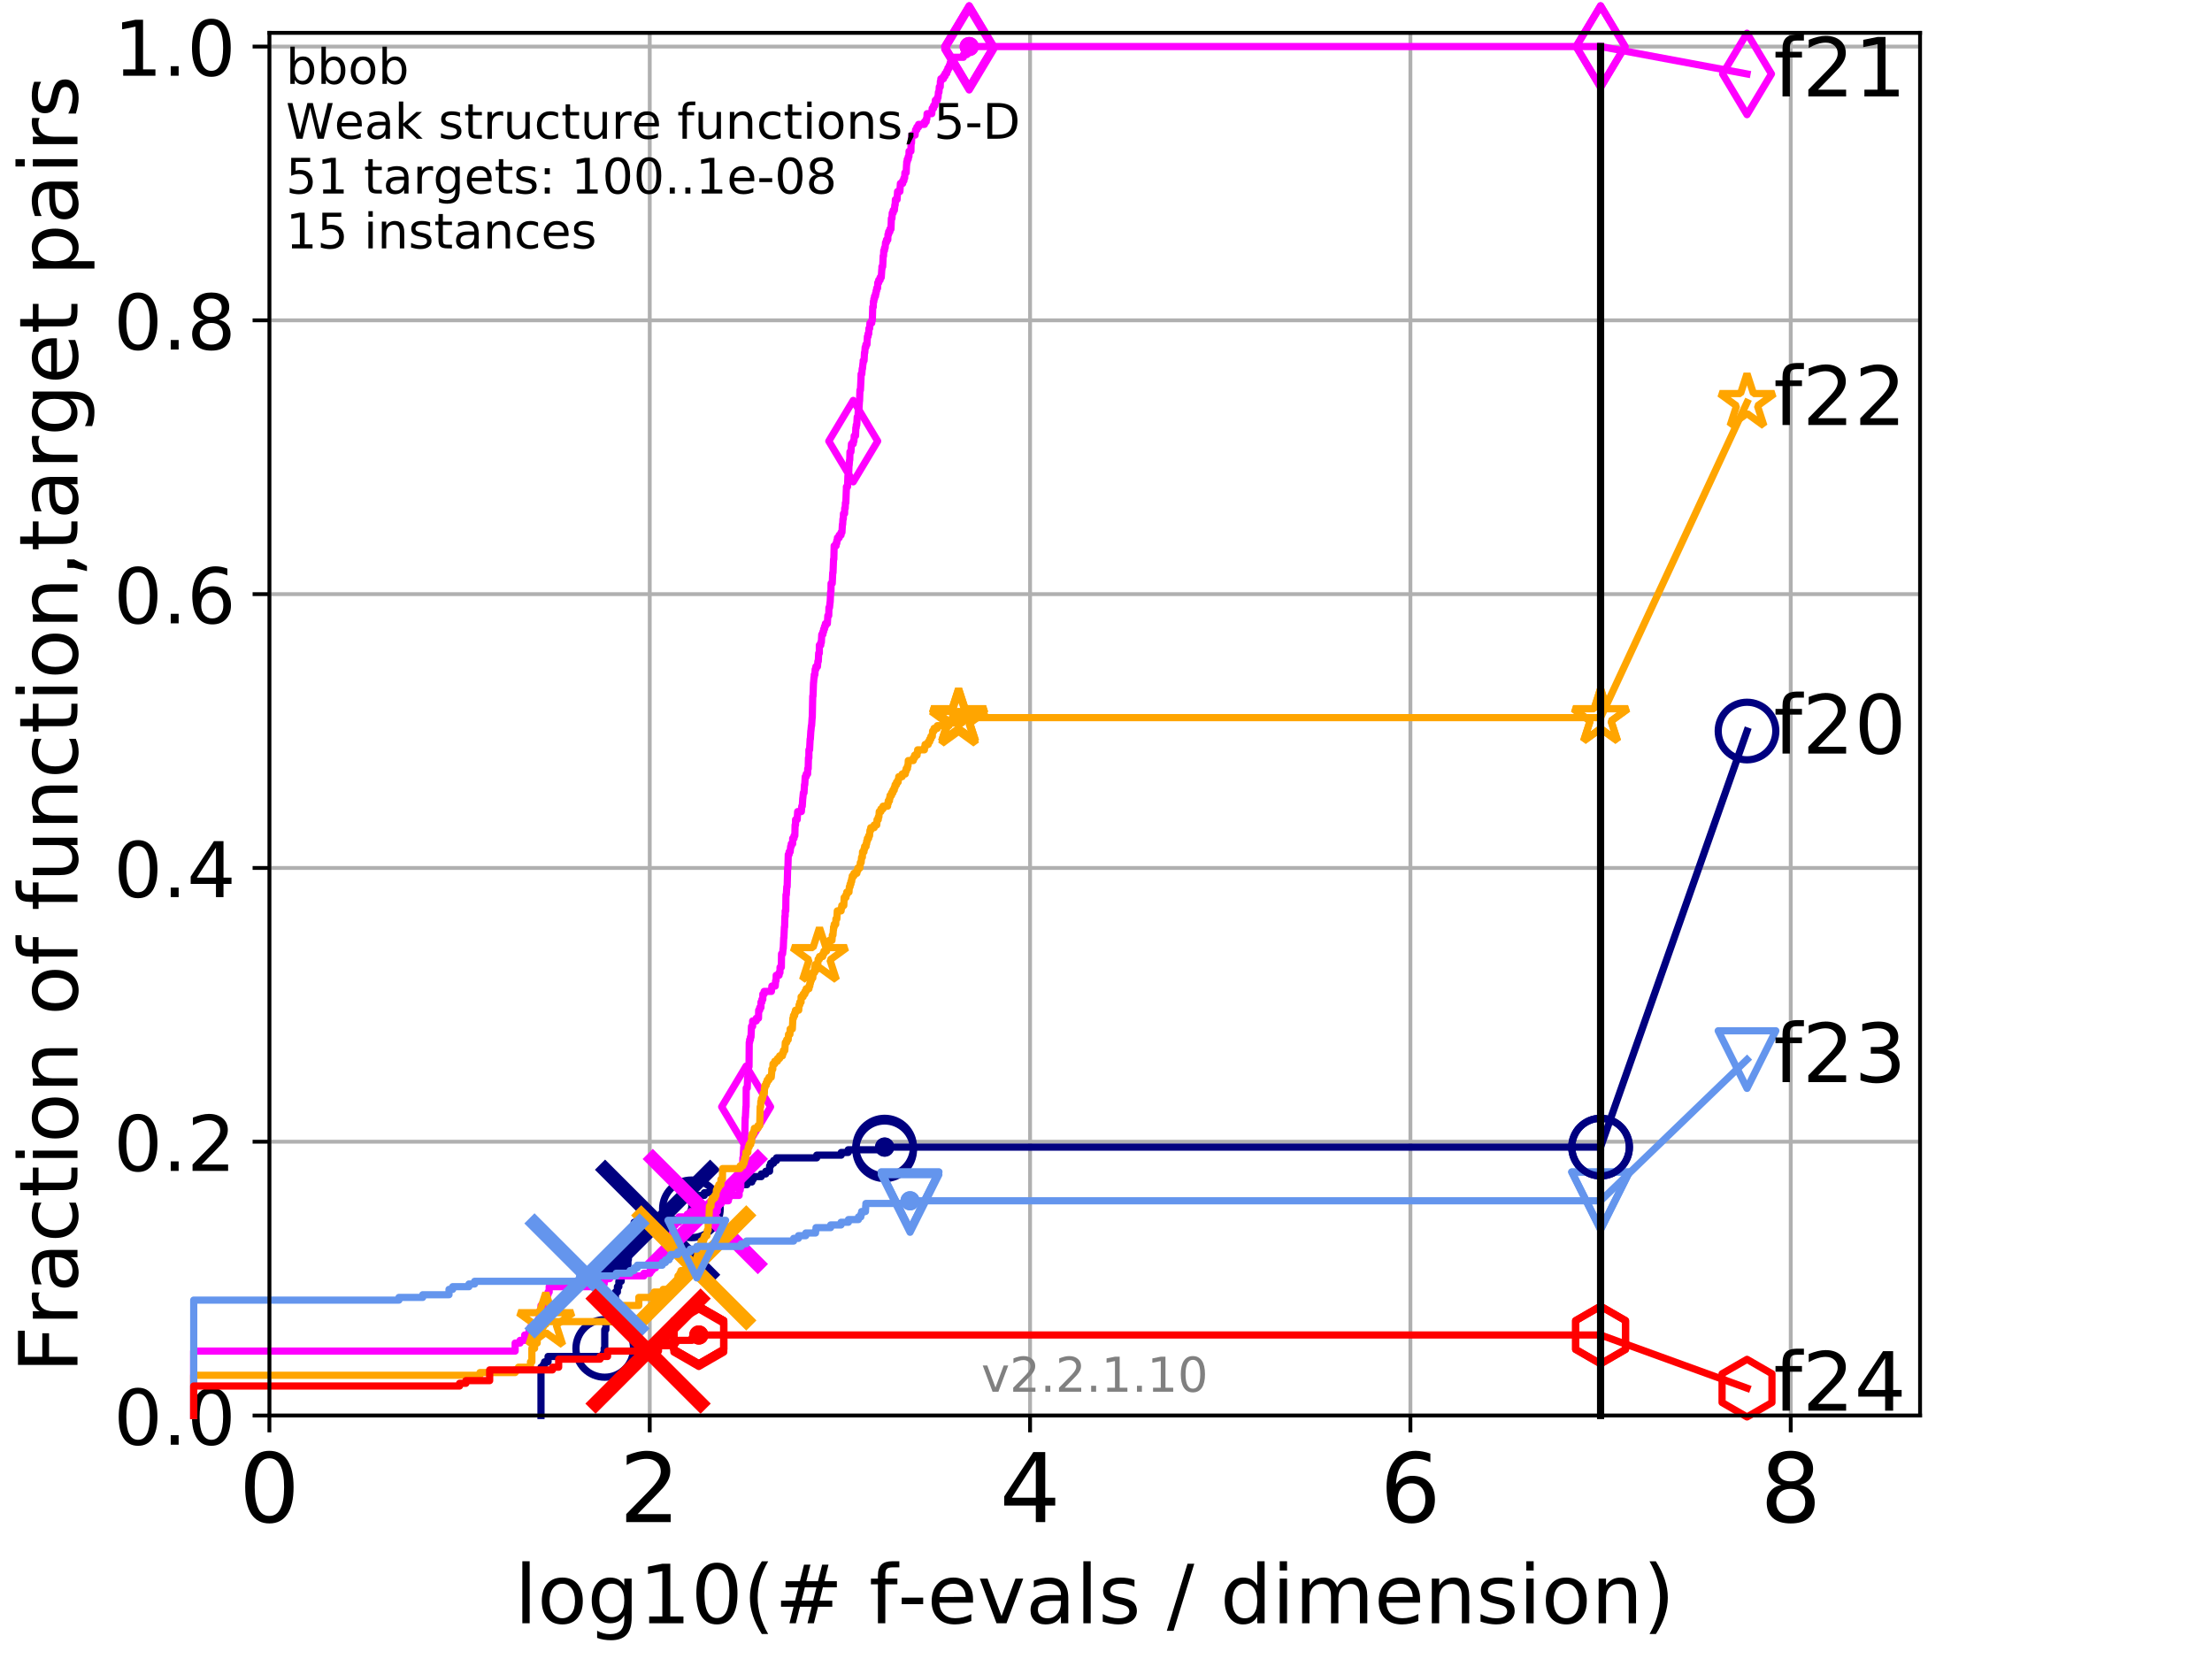 <?xml version="1.0" encoding="utf-8" standalone="no"?>
<!DOCTYPE svg PUBLIC "-//W3C//DTD SVG 1.1//EN"
  "http://www.w3.org/Graphics/SVG/1.1/DTD/svg11.dtd">
<!-- Created with matplotlib (http://matplotlib.org/) -->
<svg height="345.6pt" version="1.1" viewBox="0 0 460.8 345.6" width="460.8pt" xmlns="http://www.w3.org/2000/svg" xmlns:xlink="http://www.w3.org/1999/xlink">
 <defs>
  <style type="text/css">
*{stroke-linecap:butt;stroke-linejoin:round;}
  </style>
 </defs>
 <g id="figure_1">
  <g id="patch_1">
   <path d="M 0 345.6 
L 460.8 345.6 
L 460.8 0 
L 0 0 
z
" style="fill:#ffffff;"/>
  </g>
  <g id="axes_1">
   <g id="patch_2">
    <path d="M 56.12 294.88 
L 399.984 294.88 
L 399.984 6.845 
L 56.12 6.845 
z
" style="fill:#ffffff;"/>
   </g>
   <g id="matplotlib.axis_1">
    <g id="xtick_1">
     <g id="line2d_1">
      <path clip-path="url(#p64d87c3594)" d="M 56.12 294.88 
L 56.12 6.845 
" style="fill:none;stroke:#b0b0b0;stroke-linecap:square;stroke-width:0.8;"/>
     </g>
     <g id="line2d_2">
      <defs>
       <path d="M 0 0 
L 0 3.5 
" id="m53dfd0130c" style="stroke:#000000;stroke-width:0.8;"/>
      </defs>
      <g>
       <use style="stroke:#000000;stroke-width:0.8;" x="56.12" xlink:href="#m53dfd0130c" y="294.88"/>
      </g>
     </g>
     <g id="text_1">
      <!-- 0 -->
      <defs>
       <path d="M 31.781 66.406 
Q 24.172 66.406 20.328 58.906 
Q 16.5 51.422 16.5 36.375 
Q 16.5 21.391 20.328 13.891 
Q 24.172 6.391 31.781 6.391 
Q 39.453 6.391 43.281 13.891 
Q 47.125 21.391 47.125 36.375 
Q 47.125 51.422 43.281 58.906 
Q 39.453 66.406 31.781 66.406 
z
M 31.781 74.219 
Q 44.047 74.219 50.516 64.516 
Q 56.984 54.828 56.984 36.375 
Q 56.984 17.969 50.516 8.266 
Q 44.047 -1.422 31.781 -1.422 
Q 19.531 -1.422 13.062 8.266 
Q 6.594 17.969 6.594 36.375 
Q 6.594 54.828 13.062 64.516 
Q 19.531 74.219 31.781 74.219 
z
" id="DejaVuSans-30"/>
      </defs>
      <g transform="translate(49.758 317.077)scale(0.2 -0.2)">
       <use xlink:href="#DejaVuSans-30"/>
      </g>
     </g>
    </g>
    <g id="xtick_2">
     <g id="line2d_3">
      <path clip-path="url(#p64d87c3594)" d="M 135.351 294.88 
L 135.351 6.845 
" style="fill:none;stroke:#b0b0b0;stroke-linecap:square;stroke-width:0.8;"/>
     </g>
     <g id="line2d_4">
      <g>
       <use style="stroke:#000000;stroke-width:0.8;" x="135.351" xlink:href="#m53dfd0130c" y="294.88"/>
      </g>
     </g>
     <g id="text_2">
      <!-- 2 -->
      <defs>
       <path d="M 19.188 8.297 
L 53.609 8.297 
L 53.609 0 
L 7.328 0 
L 7.328 8.297 
Q 12.938 14.109 22.625 23.891 
Q 32.328 33.688 34.812 36.531 
Q 39.547 41.844 41.422 45.531 
Q 43.312 49.219 43.312 52.781 
Q 43.312 58.594 39.234 62.25 
Q 35.156 65.922 28.609 65.922 
Q 23.969 65.922 18.812 64.312 
Q 13.672 62.703 7.812 59.422 
L 7.812 69.391 
Q 13.766 71.781 18.938 73 
Q 24.125 74.219 28.422 74.219 
Q 39.75 74.219 46.484 68.547 
Q 53.219 62.891 53.219 53.422 
Q 53.219 48.922 51.531 44.891 
Q 49.859 40.875 45.406 35.406 
Q 44.188 33.984 37.641 27.219 
Q 31.109 20.453 19.188 8.297 
z
" id="DejaVuSans-32"/>
      </defs>
      <g transform="translate(128.989 317.077)scale(0.2 -0.2)">
       <use xlink:href="#DejaVuSans-32"/>
      </g>
     </g>
    </g>
    <g id="xtick_3">
     <g id="line2d_5">
      <path clip-path="url(#p64d87c3594)" d="M 214.583 294.88 
L 214.583 6.845 
" style="fill:none;stroke:#b0b0b0;stroke-linecap:square;stroke-width:0.8;"/>
     </g>
     <g id="line2d_6">
      <g>
       <use style="stroke:#000000;stroke-width:0.8;" x="214.583" xlink:href="#m53dfd0130c" y="294.88"/>
      </g>
     </g>
     <g id="text_3">
      <!-- 4 -->
      <defs>
       <path d="M 37.797 64.312 
L 12.891 25.391 
L 37.797 25.391 
z
M 35.203 72.906 
L 47.609 72.906 
L 47.609 25.391 
L 58.016 25.391 
L 58.016 17.188 
L 47.609 17.188 
L 47.609 0 
L 37.797 0 
L 37.797 17.188 
L 4.891 17.188 
L 4.891 26.703 
z
" id="DejaVuSans-34"/>
      </defs>
      <g transform="translate(208.22 317.077)scale(0.2 -0.2)">
       <use xlink:href="#DejaVuSans-34"/>
      </g>
     </g>
    </g>
    <g id="xtick_4">
     <g id="line2d_7">
      <path clip-path="url(#p64d87c3594)" d="M 293.814 294.88 
L 293.814 6.845 
" style="fill:none;stroke:#b0b0b0;stroke-linecap:square;stroke-width:0.8;"/>
     </g>
     <g id="line2d_8">
      <g>
       <use style="stroke:#000000;stroke-width:0.8;" x="293.814" xlink:href="#m53dfd0130c" y="294.88"/>
      </g>
     </g>
     <g id="text_4">
      <!-- 6 -->
      <defs>
       <path d="M 33.016 40.375 
Q 26.375 40.375 22.484 35.828 
Q 18.609 31.297 18.609 23.391 
Q 18.609 15.531 22.484 10.953 
Q 26.375 6.391 33.016 6.391 
Q 39.656 6.391 43.531 10.953 
Q 47.406 15.531 47.406 23.391 
Q 47.406 31.297 43.531 35.828 
Q 39.656 40.375 33.016 40.375 
z
M 52.594 71.297 
L 52.594 62.312 
Q 48.875 64.062 45.094 64.984 
Q 41.312 65.922 37.594 65.922 
Q 27.828 65.922 22.672 59.328 
Q 17.531 52.734 16.797 39.406 
Q 19.672 43.656 24.016 45.922 
Q 28.375 48.188 33.594 48.188 
Q 44.578 48.188 50.953 41.516 
Q 57.328 34.859 57.328 23.391 
Q 57.328 12.156 50.688 5.359 
Q 44.047 -1.422 33.016 -1.422 
Q 20.359 -1.422 13.672 8.266 
Q 6.984 17.969 6.984 36.375 
Q 6.984 53.656 15.188 63.938 
Q 23.391 74.219 37.203 74.219 
Q 40.922 74.219 44.703 73.484 
Q 48.484 72.75 52.594 71.297 
z
" id="DejaVuSans-36"/>
      </defs>
      <g transform="translate(287.452 317.077)scale(0.2 -0.2)">
       <use xlink:href="#DejaVuSans-36"/>
      </g>
     </g>
    </g>
    <g id="xtick_5">
     <g id="line2d_9">
      <path clip-path="url(#p64d87c3594)" d="M 373.045 294.88 
L 373.045 6.845 
" style="fill:none;stroke:#b0b0b0;stroke-linecap:square;stroke-width:0.8;"/>
     </g>
     <g id="line2d_10">
      <g>
       <use style="stroke:#000000;stroke-width:0.8;" x="373.045" xlink:href="#m53dfd0130c" y="294.88"/>
      </g>
     </g>
     <g id="text_5">
      <!-- 8 -->
      <defs>
       <path d="M 31.781 34.625 
Q 24.75 34.625 20.719 30.859 
Q 16.703 27.094 16.703 20.516 
Q 16.703 13.922 20.719 10.156 
Q 24.75 6.391 31.781 6.391 
Q 38.812 6.391 42.859 10.172 
Q 46.922 13.969 46.922 20.516 
Q 46.922 27.094 42.891 30.859 
Q 38.875 34.625 31.781 34.625 
z
M 21.922 38.812 
Q 15.578 40.375 12.031 44.719 
Q 8.5 49.078 8.5 55.328 
Q 8.5 64.062 14.719 69.141 
Q 20.953 74.219 31.781 74.219 
Q 42.672 74.219 48.875 69.141 
Q 55.078 64.062 55.078 55.328 
Q 55.078 49.078 51.531 44.719 
Q 48 40.375 41.703 38.812 
Q 48.828 37.156 52.797 32.312 
Q 56.781 27.484 56.781 20.516 
Q 56.781 9.906 50.312 4.234 
Q 43.844 -1.422 31.781 -1.422 
Q 19.734 -1.422 13.25 4.234 
Q 6.781 9.906 6.781 20.516 
Q 6.781 27.484 10.781 32.312 
Q 14.797 37.156 21.922 38.812 
z
M 18.312 54.391 
Q 18.312 48.734 21.844 45.562 
Q 25.391 42.391 31.781 42.391 
Q 38.141 42.391 41.719 45.562 
Q 45.312 48.734 45.312 54.391 
Q 45.312 60.062 41.719 63.234 
Q 38.141 66.406 31.781 66.406 
Q 25.391 66.406 21.844 63.234 
Q 18.312 60.062 18.312 54.391 
z
" id="DejaVuSans-38"/>
      </defs>
      <g transform="translate(366.683 317.077)scale(0.2 -0.2)">
       <use xlink:href="#DejaVuSans-38"/>
      </g>
     </g>
    </g>
    <g id="text_6">
     <!-- log10(# f-evals / dimension) -->
     <defs>
      <path d="M 9.422 75.984 
L 18.406 75.984 
L 18.406 0 
L 9.422 0 
z
" id="DejaVuSans-6c"/>
      <path d="M 30.609 48.391 
Q 23.391 48.391 19.188 42.75 
Q 14.984 37.109 14.984 27.297 
Q 14.984 17.484 19.156 11.844 
Q 23.344 6.203 30.609 6.203 
Q 37.797 6.203 41.984 11.859 
Q 46.188 17.531 46.188 27.297 
Q 46.188 37.016 41.984 42.703 
Q 37.797 48.391 30.609 48.391 
z
M 30.609 56 
Q 42.328 56 49.016 48.375 
Q 55.719 40.766 55.719 27.297 
Q 55.719 13.875 49.016 6.219 
Q 42.328 -1.422 30.609 -1.422 
Q 18.844 -1.422 12.172 6.219 
Q 5.516 13.875 5.516 27.297 
Q 5.516 40.766 12.172 48.375 
Q 18.844 56 30.609 56 
z
" id="DejaVuSans-6f"/>
      <path d="M 45.406 27.984 
Q 45.406 37.75 41.375 43.109 
Q 37.359 48.484 30.078 48.484 
Q 22.859 48.484 18.828 43.109 
Q 14.797 37.75 14.797 27.984 
Q 14.797 18.266 18.828 12.891 
Q 22.859 7.516 30.078 7.516 
Q 37.359 7.516 41.375 12.891 
Q 45.406 18.266 45.406 27.984 
z
M 54.391 6.781 
Q 54.391 -7.172 48.188 -13.984 
Q 42 -20.797 29.203 -20.797 
Q 24.469 -20.797 20.266 -20.094 
Q 16.062 -19.391 12.109 -17.922 
L 12.109 -9.188 
Q 16.062 -11.328 19.922 -12.344 
Q 23.781 -13.375 27.781 -13.375 
Q 36.625 -13.375 41.016 -8.766 
Q 45.406 -4.156 45.406 5.172 
L 45.406 9.625 
Q 42.625 4.781 38.281 2.391 
Q 33.938 0 27.875 0 
Q 17.828 0 11.672 7.656 
Q 5.516 15.328 5.516 27.984 
Q 5.516 40.672 11.672 48.328 
Q 17.828 56 27.875 56 
Q 33.938 56 38.281 53.609 
Q 42.625 51.219 45.406 46.391 
L 45.406 54.688 
L 54.391 54.688 
z
" id="DejaVuSans-67"/>
      <path d="M 12.406 8.297 
L 28.516 8.297 
L 28.516 63.922 
L 10.984 60.406 
L 10.984 69.391 
L 28.422 72.906 
L 38.281 72.906 
L 38.281 8.297 
L 54.391 8.297 
L 54.391 0 
L 12.406 0 
z
" id="DejaVuSans-31"/>
      <path d="M 31 75.875 
Q 24.469 64.656 21.281 53.656 
Q 18.109 42.672 18.109 31.391 
Q 18.109 20.125 21.312 9.062 
Q 24.516 -2 31 -13.188 
L 23.188 -13.188 
Q 15.875 -1.703 12.234 9.375 
Q 8.594 20.453 8.594 31.391 
Q 8.594 42.281 12.203 53.312 
Q 15.828 64.359 23.188 75.875 
z
" id="DejaVuSans-28"/>
      <path d="M 51.125 44 
L 36.922 44 
L 32.812 27.688 
L 47.125 27.688 
z
M 43.797 71.781 
L 38.719 51.516 
L 52.984 51.516 
L 58.109 71.781 
L 65.922 71.781 
L 60.891 51.516 
L 76.125 51.516 
L 76.125 44 
L 58.984 44 
L 54.984 27.688 
L 70.516 27.688 
L 70.516 20.219 
L 53.078 20.219 
L 48 0 
L 40.188 0 
L 45.219 20.219 
L 30.906 20.219 
L 25.875 0 
L 18.016 0 
L 23.094 20.219 
L 7.719 20.219 
L 7.719 27.688 
L 24.906 27.688 
L 29 44 
L 13.281 44 
L 13.281 51.516 
L 30.906 51.516 
L 35.891 71.781 
z
" id="DejaVuSans-23"/>
      <path id="DejaVuSans-20"/>
      <path d="M 37.109 75.984 
L 37.109 68.5 
L 28.516 68.5 
Q 23.688 68.5 21.797 66.547 
Q 19.922 64.594 19.922 59.516 
L 19.922 54.688 
L 34.719 54.688 
L 34.719 47.703 
L 19.922 47.703 
L 19.922 0 
L 10.891 0 
L 10.891 47.703 
L 2.297 47.703 
L 2.297 54.688 
L 10.891 54.688 
L 10.891 58.5 
Q 10.891 67.625 15.141 71.797 
Q 19.391 75.984 28.609 75.984 
z
" id="DejaVuSans-66"/>
      <path d="M 4.891 31.391 
L 31.203 31.391 
L 31.203 23.391 
L 4.891 23.391 
z
" id="DejaVuSans-2d"/>
      <path d="M 56.203 29.594 
L 56.203 25.203 
L 14.891 25.203 
Q 15.484 15.922 20.484 11.062 
Q 25.484 6.203 34.422 6.203 
Q 39.594 6.203 44.453 7.469 
Q 49.312 8.734 54.109 11.281 
L 54.109 2.781 
Q 49.266 0.734 44.188 -0.344 
Q 39.109 -1.422 33.891 -1.422 
Q 20.797 -1.422 13.156 6.188 
Q 5.516 13.812 5.516 26.812 
Q 5.516 40.234 12.766 48.109 
Q 20.016 56 32.328 56 
Q 43.359 56 49.781 48.891 
Q 56.203 41.797 56.203 29.594 
z
M 47.219 32.234 
Q 47.125 39.594 43.094 43.984 
Q 39.062 48.391 32.422 48.391 
Q 24.906 48.391 20.391 44.141 
Q 15.875 39.891 15.188 32.172 
z
" id="DejaVuSans-65"/>
      <path d="M 2.984 54.688 
L 12.5 54.688 
L 29.594 8.797 
L 46.688 54.688 
L 56.203 54.688 
L 35.688 0 
L 23.484 0 
z
" id="DejaVuSans-76"/>
      <path d="M 34.281 27.484 
Q 23.391 27.484 19.188 25 
Q 14.984 22.516 14.984 16.5 
Q 14.984 11.719 18.141 8.906 
Q 21.297 6.109 26.703 6.109 
Q 34.188 6.109 38.703 11.406 
Q 43.219 16.703 43.219 25.484 
L 43.219 27.484 
z
M 52.203 31.203 
L 52.203 0 
L 43.219 0 
L 43.219 8.297 
Q 40.141 3.328 35.547 0.953 
Q 30.953 -1.422 24.312 -1.422 
Q 15.922 -1.422 10.953 3.297 
Q 6 8.016 6 15.922 
Q 6 25.141 12.172 29.828 
Q 18.359 34.516 30.609 34.516 
L 43.219 34.516 
L 43.219 35.406 
Q 43.219 41.609 39.141 45 
Q 35.062 48.391 27.688 48.391 
Q 23 48.391 18.547 47.266 
Q 14.109 46.141 10.016 43.891 
L 10.016 52.203 
Q 14.938 54.109 19.578 55.047 
Q 24.219 56 28.609 56 
Q 40.484 56 46.344 49.844 
Q 52.203 43.703 52.203 31.203 
z
" id="DejaVuSans-61"/>
      <path d="M 44.281 53.078 
L 44.281 44.578 
Q 40.484 46.531 36.375 47.5 
Q 32.281 48.484 27.875 48.484 
Q 21.188 48.484 17.844 46.438 
Q 14.5 44.391 14.5 40.281 
Q 14.5 37.156 16.891 35.375 
Q 19.281 33.594 26.516 31.984 
L 29.594 31.297 
Q 39.156 29.25 43.188 25.516 
Q 47.219 21.781 47.219 15.094 
Q 47.219 7.469 41.188 3.016 
Q 35.156 -1.422 24.609 -1.422 
Q 20.219 -1.422 15.453 -0.562 
Q 10.688 0.297 5.422 2 
L 5.422 11.281 
Q 10.406 8.688 15.234 7.391 
Q 20.062 6.109 24.812 6.109 
Q 31.156 6.109 34.562 8.281 
Q 37.984 10.453 37.984 14.406 
Q 37.984 18.062 35.516 20.016 
Q 33.062 21.969 24.703 23.781 
L 21.578 24.516 
Q 13.234 26.266 9.516 29.906 
Q 5.812 33.547 5.812 39.891 
Q 5.812 47.609 11.281 51.797 
Q 16.75 56 26.812 56 
Q 31.781 56 36.172 55.266 
Q 40.578 54.547 44.281 53.078 
z
" id="DejaVuSans-73"/>
      <path d="M 25.391 72.906 
L 33.688 72.906 
L 8.297 -9.281 
L 0 -9.281 
z
" id="DejaVuSans-2f"/>
      <path d="M 45.406 46.391 
L 45.406 75.984 
L 54.391 75.984 
L 54.391 0 
L 45.406 0 
L 45.406 8.203 
Q 42.578 3.328 38.25 0.953 
Q 33.938 -1.422 27.875 -1.422 
Q 17.969 -1.422 11.734 6.484 
Q 5.516 14.406 5.516 27.297 
Q 5.516 40.188 11.734 48.094 
Q 17.969 56 27.875 56 
Q 33.938 56 38.25 53.625 
Q 42.578 51.266 45.406 46.391 
z
M 14.797 27.297 
Q 14.797 17.391 18.875 11.75 
Q 22.953 6.109 30.078 6.109 
Q 37.203 6.109 41.297 11.75 
Q 45.406 17.391 45.406 27.297 
Q 45.406 37.203 41.297 42.844 
Q 37.203 48.484 30.078 48.484 
Q 22.953 48.484 18.875 42.844 
Q 14.797 37.203 14.797 27.297 
z
" id="DejaVuSans-64"/>
      <path d="M 9.422 54.688 
L 18.406 54.688 
L 18.406 0 
L 9.422 0 
z
M 9.422 75.984 
L 18.406 75.984 
L 18.406 64.594 
L 9.422 64.594 
z
" id="DejaVuSans-69"/>
      <path d="M 52 44.188 
Q 55.375 50.25 60.062 53.125 
Q 64.75 56 71.094 56 
Q 79.641 56 84.281 50.016 
Q 88.922 44.047 88.922 33.016 
L 88.922 0 
L 79.891 0 
L 79.891 32.719 
Q 79.891 40.578 77.094 44.375 
Q 74.312 48.188 68.609 48.188 
Q 61.625 48.188 57.562 43.547 
Q 53.516 38.922 53.516 30.906 
L 53.516 0 
L 44.484 0 
L 44.484 32.719 
Q 44.484 40.625 41.703 44.406 
Q 38.922 48.188 33.109 48.188 
Q 26.219 48.188 22.156 43.531 
Q 18.109 38.875 18.109 30.906 
L 18.109 0 
L 9.078 0 
L 9.078 54.688 
L 18.109 54.688 
L 18.109 46.188 
Q 21.188 51.219 25.484 53.609 
Q 29.781 56 35.688 56 
Q 41.656 56 45.828 52.969 
Q 50 49.953 52 44.188 
z
" id="DejaVuSans-6d"/>
      <path d="M 54.891 33.016 
L 54.891 0 
L 45.906 0 
L 45.906 32.719 
Q 45.906 40.484 42.875 44.328 
Q 39.844 48.188 33.797 48.188 
Q 26.516 48.188 22.312 43.547 
Q 18.109 38.922 18.109 30.906 
L 18.109 0 
L 9.078 0 
L 9.078 54.688 
L 18.109 54.688 
L 18.109 46.188 
Q 21.344 51.125 25.703 53.562 
Q 30.078 56 35.797 56 
Q 45.219 56 50.047 50.172 
Q 54.891 44.344 54.891 33.016 
z
" id="DejaVuSans-6e"/>
      <path d="M 8.016 75.875 
L 15.828 75.875 
Q 23.141 64.359 26.781 53.312 
Q 30.422 42.281 30.422 31.391 
Q 30.422 20.453 26.781 9.375 
Q 23.141 -1.703 15.828 -13.188 
L 8.016 -13.188 
Q 14.5 -2 17.703 9.062 
Q 20.906 20.125 20.906 31.391 
Q 20.906 42.672 17.703 53.656 
Q 14.5 64.656 8.016 75.875 
z
" id="DejaVuSans-29"/>
     </defs>
     <g transform="translate(107.211 338.154)scale(0.17 -0.17)">
      <use xlink:href="#DejaVuSans-6c"/>
      <use x="27.783" xlink:href="#DejaVuSans-6f"/>
      <use x="88.965" xlink:href="#DejaVuSans-67"/>
      <use x="152.441" xlink:href="#DejaVuSans-31"/>
      <use x="216.064" xlink:href="#DejaVuSans-30"/>
      <use x="279.688" xlink:href="#DejaVuSans-28"/>
      <use x="318.701" xlink:href="#DejaVuSans-23"/>
      <use x="402.49" xlink:href="#DejaVuSans-20"/>
      <use x="434.277" xlink:href="#DejaVuSans-66"/>
      <use x="469.404" xlink:href="#DejaVuSans-2d"/>
      <use x="505.488" xlink:href="#DejaVuSans-65"/>
      <use x="567.012" xlink:href="#DejaVuSans-76"/>
      <use x="626.191" xlink:href="#DejaVuSans-61"/>
      <use x="687.471" xlink:href="#DejaVuSans-6c"/>
      <use x="715.254" xlink:href="#DejaVuSans-73"/>
      <use x="767.354" xlink:href="#DejaVuSans-20"/>
      <use x="799.141" xlink:href="#DejaVuSans-2f"/>
      <use x="832.832" xlink:href="#DejaVuSans-20"/>
      <use x="864.619" xlink:href="#DejaVuSans-64"/>
      <use x="928.096" xlink:href="#DejaVuSans-69"/>
      <use x="955.879" xlink:href="#DejaVuSans-6d"/>
      <use x="1053.291" xlink:href="#DejaVuSans-65"/>
      <use x="1114.814" xlink:href="#DejaVuSans-6e"/>
      <use x="1178.193" xlink:href="#DejaVuSans-73"/>
      <use x="1230.293" xlink:href="#DejaVuSans-69"/>
      <use x="1258.076" xlink:href="#DejaVuSans-6f"/>
      <use x="1319.258" xlink:href="#DejaVuSans-6e"/>
      <use x="1382.637" xlink:href="#DejaVuSans-29"/>
     </g>
    </g>
   </g>
   <g id="matplotlib.axis_2">
    <g id="ytick_1">
     <g id="line2d_11">
      <path clip-path="url(#p64d87c3594)" d="M 56.12 294.88 
L 399.984 294.88 
" style="fill:none;stroke:#b0b0b0;stroke-linecap:square;stroke-width:0.8;"/>
     </g>
     <g id="line2d_12">
      <defs>
       <path d="M 0 0 
L -3.5 0 
" id="m7112f725bf" style="stroke:#000000;stroke-width:0.8;"/>
      </defs>
      <g>
       <use style="stroke:#000000;stroke-width:0.8;" x="56.12" xlink:href="#m7112f725bf" y="294.88"/>
      </g>
     </g>
     <g id="text_7">
      <!-- 0.0 -->
      <defs>
       <path d="M 10.688 12.406 
L 21 12.406 
L 21 0 
L 10.688 0 
z
" id="DejaVuSans-2e"/>
      </defs>
      <g transform="translate(23.675 300.959)scale(0.16 -0.16)">
       <use xlink:href="#DejaVuSans-30"/>
       <use x="63.623" xlink:href="#DejaVuSans-2e"/>
       <use x="95.41" xlink:href="#DejaVuSans-30"/>
      </g>
     </g>
    </g>
    <g id="ytick_2">
     <g id="line2d_13">
      <path clip-path="url(#p64d87c3594)" d="M 56.12 237.843 
L 399.984 237.843 
" style="fill:none;stroke:#b0b0b0;stroke-linecap:square;stroke-width:0.8;"/>
     </g>
     <g id="line2d_14">
      <g>
       <use style="stroke:#000000;stroke-width:0.8;" x="56.12" xlink:href="#m7112f725bf" y="237.843"/>
      </g>
     </g>
     <g id="text_8">
      <!-- 0.2 -->
      <g transform="translate(23.675 243.922)scale(0.16 -0.16)">
       <use xlink:href="#DejaVuSans-30"/>
       <use x="63.623" xlink:href="#DejaVuSans-2e"/>
       <use x="95.41" xlink:href="#DejaVuSans-32"/>
      </g>
     </g>
    </g>
    <g id="ytick_3">
     <g id="line2d_15">
      <path clip-path="url(#p64d87c3594)" d="M 56.12 180.807 
L 399.984 180.807 
" style="fill:none;stroke:#b0b0b0;stroke-linecap:square;stroke-width:0.8;"/>
     </g>
     <g id="line2d_16">
      <g>
       <use style="stroke:#000000;stroke-width:0.8;" x="56.12" xlink:href="#m7112f725bf" y="180.807"/>
      </g>
     </g>
     <g id="text_9">
      <!-- 0.4 -->
      <g transform="translate(23.675 186.886)scale(0.16 -0.16)">
       <use xlink:href="#DejaVuSans-30"/>
       <use x="63.623" xlink:href="#DejaVuSans-2e"/>
       <use x="95.41" xlink:href="#DejaVuSans-34"/>
      </g>
     </g>
    </g>
    <g id="ytick_4">
     <g id="line2d_17">
      <path clip-path="url(#p64d87c3594)" d="M 56.12 123.77 
L 399.984 123.77 
" style="fill:none;stroke:#b0b0b0;stroke-linecap:square;stroke-width:0.8;"/>
     </g>
     <g id="line2d_18">
      <g>
       <use style="stroke:#000000;stroke-width:0.8;" x="56.12" xlink:href="#m7112f725bf" y="123.77"/>
      </g>
     </g>
     <g id="text_10">
      <!-- 0.6 -->
      <g transform="translate(23.675 129.849)scale(0.16 -0.16)">
       <use xlink:href="#DejaVuSans-30"/>
       <use x="63.623" xlink:href="#DejaVuSans-2e"/>
       <use x="95.41" xlink:href="#DejaVuSans-36"/>
      </g>
     </g>
    </g>
    <g id="ytick_5">
     <g id="line2d_19">
      <path clip-path="url(#p64d87c3594)" d="M 56.12 66.734 
L 399.984 66.734 
" style="fill:none;stroke:#b0b0b0;stroke-linecap:square;stroke-width:0.8;"/>
     </g>
     <g id="line2d_20">
      <g>
       <use style="stroke:#000000;stroke-width:0.8;" x="56.12" xlink:href="#m7112f725bf" y="66.734"/>
      </g>
     </g>
     <g id="text_11">
      <!-- 0.8 -->
      <g transform="translate(23.675 72.812)scale(0.16 -0.16)">
       <use xlink:href="#DejaVuSans-30"/>
       <use x="63.623" xlink:href="#DejaVuSans-2e"/>
       <use x="95.41" xlink:href="#DejaVuSans-38"/>
      </g>
     </g>
    </g>
    <g id="ytick_6">
     <g id="line2d_21">
      <path clip-path="url(#p64d87c3594)" d="M 56.12 9.697 
L 399.984 9.697 
" style="fill:none;stroke:#b0b0b0;stroke-linecap:square;stroke-width:0.8;"/>
     </g>
     <g id="line2d_22">
      <g>
       <use style="stroke:#000000;stroke-width:0.8;" x="56.12" xlink:href="#m7112f725bf" y="9.697"/>
      </g>
     </g>
     <g id="text_12">
      <!-- 1.0 -->
      <g transform="translate(23.675 15.776)scale(0.16 -0.16)">
       <use xlink:href="#DejaVuSans-31"/>
       <use x="63.623" xlink:href="#DejaVuSans-2e"/>
       <use x="95.41" xlink:href="#DejaVuSans-30"/>
      </g>
     </g>
    </g>
    <g id="text_13">
     <!-- Fraction of function,target pairs -->
     <defs>
      <path d="M 9.812 72.906 
L 51.703 72.906 
L 51.703 64.594 
L 19.672 64.594 
L 19.672 43.109 
L 48.578 43.109 
L 48.578 34.812 
L 19.672 34.812 
L 19.672 0 
L 9.812 0 
z
" id="DejaVuSans-46"/>
      <path d="M 41.109 46.297 
Q 39.594 47.172 37.812 47.578 
Q 36.031 48 33.891 48 
Q 26.266 48 22.188 43.047 
Q 18.109 38.094 18.109 28.812 
L 18.109 0 
L 9.078 0 
L 9.078 54.688 
L 18.109 54.688 
L 18.109 46.188 
Q 20.953 51.172 25.484 53.578 
Q 30.031 56 36.531 56 
Q 37.453 56 38.578 55.875 
Q 39.703 55.766 41.062 55.516 
z
" id="DejaVuSans-72"/>
      <path d="M 48.781 52.594 
L 48.781 44.188 
Q 44.969 46.297 41.141 47.344 
Q 37.312 48.391 33.406 48.391 
Q 24.656 48.391 19.812 42.844 
Q 14.984 37.312 14.984 27.297 
Q 14.984 17.281 19.812 11.734 
Q 24.656 6.203 33.406 6.203 
Q 37.312 6.203 41.141 7.25 
Q 44.969 8.297 48.781 10.406 
L 48.781 2.094 
Q 45.016 0.344 40.984 -0.531 
Q 36.969 -1.422 32.422 -1.422 
Q 20.062 -1.422 12.781 6.344 
Q 5.516 14.109 5.516 27.297 
Q 5.516 40.672 12.859 48.328 
Q 20.219 56 33.016 56 
Q 37.156 56 41.109 55.141 
Q 45.062 54.297 48.781 52.594 
z
" id="DejaVuSans-63"/>
      <path d="M 18.312 70.219 
L 18.312 54.688 
L 36.812 54.688 
L 36.812 47.703 
L 18.312 47.703 
L 18.312 18.016 
Q 18.312 11.328 20.141 9.422 
Q 21.969 7.516 27.594 7.516 
L 36.812 7.516 
L 36.812 0 
L 27.594 0 
Q 17.188 0 13.234 3.875 
Q 9.281 7.766 9.281 18.016 
L 9.281 47.703 
L 2.688 47.703 
L 2.688 54.688 
L 9.281 54.688 
L 9.281 70.219 
z
" id="DejaVuSans-74"/>
      <path d="M 8.5 21.578 
L 8.5 54.688 
L 17.484 54.688 
L 17.484 21.922 
Q 17.484 14.156 20.5 10.266 
Q 23.531 6.391 29.594 6.391 
Q 36.859 6.391 41.078 11.031 
Q 45.312 15.672 45.312 23.688 
L 45.312 54.688 
L 54.297 54.688 
L 54.297 0 
L 45.312 0 
L 45.312 8.406 
Q 42.047 3.422 37.719 1 
Q 33.406 -1.422 27.688 -1.422 
Q 18.266 -1.422 13.375 4.438 
Q 8.5 10.297 8.5 21.578 
z
M 31.109 56 
z
" id="DejaVuSans-75"/>
      <path d="M 11.719 12.406 
L 22.016 12.406 
L 22.016 4 
L 14.016 -11.625 
L 7.719 -11.625 
L 11.719 4 
z
" id="DejaVuSans-2c"/>
      <path d="M 18.109 8.203 
L 18.109 -20.797 
L 9.078 -20.797 
L 9.078 54.688 
L 18.109 54.688 
L 18.109 46.391 
Q 20.953 51.266 25.266 53.625 
Q 29.594 56 35.594 56 
Q 45.562 56 51.781 48.094 
Q 58.016 40.188 58.016 27.297 
Q 58.016 14.406 51.781 6.484 
Q 45.562 -1.422 35.594 -1.422 
Q 29.594 -1.422 25.266 0.953 
Q 20.953 3.328 18.109 8.203 
z
M 48.688 27.297 
Q 48.688 37.203 44.609 42.844 
Q 40.531 48.484 33.406 48.484 
Q 26.266 48.484 22.188 42.844 
Q 18.109 37.203 18.109 27.297 
Q 18.109 17.391 22.188 11.75 
Q 26.266 6.109 33.406 6.109 
Q 40.531 6.109 44.609 11.75 
Q 48.688 17.391 48.688 27.297 
z
" id="DejaVuSans-70"/>
     </defs>
     <g transform="translate(16.14 286.002)rotate(-90)scale(0.17 -0.17)">
      <use xlink:href="#DejaVuSans-46"/>
      <use x="57.41" xlink:href="#DejaVuSans-72"/>
      <use x="98.523" xlink:href="#DejaVuSans-61"/>
      <use x="159.803" xlink:href="#DejaVuSans-63"/>
      <use x="214.783" xlink:href="#DejaVuSans-74"/>
      <use x="253.992" xlink:href="#DejaVuSans-69"/>
      <use x="281.775" xlink:href="#DejaVuSans-6f"/>
      <use x="342.957" xlink:href="#DejaVuSans-6e"/>
      <use x="406.336" xlink:href="#DejaVuSans-20"/>
      <use x="438.123" xlink:href="#DejaVuSans-6f"/>
      <use x="499.305" xlink:href="#DejaVuSans-66"/>
      <use x="534.51" xlink:href="#DejaVuSans-20"/>
      <use x="566.297" xlink:href="#DejaVuSans-66"/>
      <use x="601.502" xlink:href="#DejaVuSans-75"/>
      <use x="664.881" xlink:href="#DejaVuSans-6e"/>
      <use x="728.26" xlink:href="#DejaVuSans-63"/>
      <use x="783.24" xlink:href="#DejaVuSans-74"/>
      <use x="822.449" xlink:href="#DejaVuSans-69"/>
      <use x="850.232" xlink:href="#DejaVuSans-6f"/>
      <use x="911.414" xlink:href="#DejaVuSans-6e"/>
      <use x="974.793" xlink:href="#DejaVuSans-2c"/>
      <use x="1006.58" xlink:href="#DejaVuSans-74"/>
      <use x="1045.789" xlink:href="#DejaVuSans-61"/>
      <use x="1107.068" xlink:href="#DejaVuSans-72"/>
      <use x="1148.166" xlink:href="#DejaVuSans-67"/>
      <use x="1211.643" xlink:href="#DejaVuSans-65"/>
      <use x="1273.166" xlink:href="#DejaVuSans-74"/>
      <use x="1312.375" xlink:href="#DejaVuSans-20"/>
      <use x="1344.162" xlink:href="#DejaVuSans-70"/>
      <use x="1407.639" xlink:href="#DejaVuSans-61"/>
      <use x="1468.918" xlink:href="#DejaVuSans-69"/>
      <use x="1496.701" xlink:href="#DejaVuSans-72"/>
      <use x="1537.814" xlink:href="#DejaVuSans-73"/>
     </g>
    </g>
   </g>
   <g id="line2d_23">
    <defs>
     <path d="M 0 1.5 
C 0.398 1.5 0.779 1.342 1.061 1.061 
C 1.342 0.779 1.5 0.398 1.5 0 
C 1.5 -0.398 1.342 -0.779 1.061 -1.061 
C 0.779 -1.342 0.398 -1.5 0 -1.5 
C -0.398 -1.5 -0.779 -1.342 -1.061 -1.061 
C -1.342 -0.779 -1.5 -0.398 -1.5 0 
C -1.5 0.398 -1.342 0.779 -1.061 1.061 
C -0.779 1.342 -0.398 1.5 0 1.5 
z
" id="mf6f79e89fa" style="stroke:#000080;"/>
    </defs>
    <g>
     <use style="fill:#000080;stroke:#000080;" x="184.292" xlink:href="#mf6f79e89fa" y="238.962"/>
     <use style="fill:#000080;stroke:#000080;" x="184.292" xlink:href="#mf6f79e89fa" y="238.962"/>
    </g>
   </g>
   <g id="line2d_24">
    <path d="M 112.697 294.88 
L 112.697 284.815 
L 113.203 284.815 
L 113.203 284.256 
L 113.45 284.256 
L 113.45 283.696 
L 114.172 283.696 
L 114.172 282.578 
L 125.62 282.578 
L 125.62 282.019 
L 125.86 282.019 
L 125.86 280.9 
L 125.979 280.9 
L 125.979 276.986 
L 126.215 276.986 
L 126.215 275.309 
L 127.347 275.309 
L 127.347 274.19 
L 127.673 274.19 
L 127.673 273.631 
L 127.78 273.631 
L 127.78 273.072 
L 127.993 273.072 
L 127.993 272.513 
L 128.202 272.513 
L 128.202 269.158 
L 128.615 269.158 
L 128.615 268.039 
L 128.917 268.039 
L 128.917 266.921 
L 129.41 266.921 
L 129.41 264.684 
L 130.171 264.684 
L 130.171 264.125 
L 130.81 264.125 
L 130.81 262.447 
L 130.899 262.447 
L 130.899 261.329 
L 131.077 261.329 
L 131.077 259.092 
L 131.339 259.092 
L 131.339 256.296 
L 132.104 256.296 
L 132.104 254.619 
L 137.424 254.619 
L 137.424 254.06 
L 143.609 254.06 
L 143.609 253.501 
L 143.821 253.501 
L 143.821 252.382 
L 144.03 252.382 
L 144.03 251.823 
L 144.112 251.823 
L 144.112 249.586 
L 144.44 249.586 
L 144.44 249.027 
L 146.717 249.027 
L 146.717 248.468 
L 150.442 248.468 
L 150.442 247.909 
L 151.909 247.909 
L 151.909 247.35 
L 153.066 247.35 
L 153.066 246.79 
L 155.598 246.79 
L 155.598 246.231 
L 156.617 246.231 
L 156.617 245.672 
L 156.925 245.672 
L 156.925 245.113 
L 158.598 245.113 
L 158.598 244.554 
L 159.526 244.554 
L 159.526 243.994 
L 160.318 243.994 
L 160.318 242.876 
L 160.542 242.876 
L 160.542 242.317 
L 161.152 242.317 
L 161.152 241.758 
L 161.763 241.758 
L 161.763 241.199 
L 170.136 241.199 
L 170.136 240.639 
L 175.24 240.639 
L 175.24 240.08 
L 176.694 240.08 
L 176.694 239.521 
L 184.292 239.521 
L 184.292 238.962 
L 333.43 238.962 
" style="fill:none;stroke:#000080;stroke-linecap:square;stroke-width:1.5;"/>
   </g>
   <g id="line2d_25">
    <defs>
     <path d="M 0 6 
C 1.591 6 3.117 5.368 4.243 4.243 
C 5.368 3.117 6 1.591 6 0 
C 6 -1.591 5.368 -3.117 4.243 -4.243 
C 3.117 -5.368 1.591 -6 0 -6 
C -1.591 -6 -3.117 -5.368 -4.243 -4.243 
C -5.368 -3.117 -6 -1.591 -6 0 
C -6 1.591 -5.368 3.117 -4.243 4.243 
C -3.117 5.368 -1.591 6 0 6 
z
" id="m01b15fbc47" style="stroke:#000080;stroke-width:1.5;"/>
    </defs>
    <g>
     <use style="fill-opacity:0;stroke:#000080;stroke-width:1.5;" x="125.979" xlink:href="#m01b15fbc47" y="280.9"/>
     <use style="fill-opacity:0;stroke:#000080;stroke-width:1.5;" x="144.03" xlink:href="#m01b15fbc47" y="251.823"/>
     <use style="fill-opacity:0;stroke:#000080;stroke-width:1.5;" x="184.292" xlink:href="#m01b15fbc47" y="239.521"/>
     <use style="fill-opacity:0;stroke:#000080;stroke-width:1.5;" x="184.292" xlink:href="#m01b15fbc47" y="238.962"/>
     <use style="fill-opacity:0;stroke:#000080;stroke-width:1.5;" x="333.43" xlink:href="#m01b15fbc47" y="238.962"/>
    </g>
   </g>
   <g id="line2d_26">
    <path style="fill:none;stroke:#000080;stroke-linecap:square;stroke-width:1.5;"/>
    <g/>
   </g>
   <g id="line2d_27">
    <path clip-path="url(#p64d87c3594)" d="M 136.991 254.619 
" style="fill:none;stroke:#000080;stroke-linecap:square;stroke-width:1.5;"/>
    <defs>
     <path d="M -12 12 
L 12 -12 
M -12 -12 
L 12 12 
" id="ma2c7ec398e" style="stroke:#000080;stroke-width:3;"/>
    </defs>
    <g clip-path="url(#p64d87c3594)">
     <use style="fill:#000080;stroke:#000080;stroke-width:3;" x="136.991" xlink:href="#ma2c7ec398e" y="254.619"/>
    </g>
   </g>
   <g id="line2d_28">
    <defs>
     <path d="M 0 1.5 
C 0.398 1.5 0.779 1.342 1.061 1.061 
C 1.342 0.779 1.5 0.398 1.5 0 
C 1.5 -0.398 1.342 -0.779 1.061 -1.061 
C 0.779 -1.342 0.398 -1.5 0 -1.5 
C -0.398 -1.5 -0.779 -1.342 -1.061 -1.061 
C -1.342 -0.779 -1.5 -0.398 -1.5 0 
C -1.5 0.398 -1.342 0.779 -1.061 1.061 
C -0.779 1.342 -0.398 1.5 0 1.5 
z
" id="mf87414abe9" style="stroke:#ff00ff;"/>
    </defs>
    <g>
     <use style="fill:#ff00ff;stroke:#ff00ff;" x="201.9" xlink:href="#mf87414abe9" y="9.697"/>
     <use style="fill:#ff00ff;stroke:#ff00ff;" x="201.9" xlink:href="#mf87414abe9" y="9.697"/>
    </g>
   </g>
   <g id="line2d_29">
    <path d="M 40.355 294.88 
L 40.355 281.46 
L 107.314 281.46 
L 107.314 279.782 
L 108.336 279.782 
L 108.336 279.223 
L 109.301 279.223 
L 109.301 278.105 
L 110.215 278.105 
L 110.215 276.986 
L 110.509 276.986 
L 110.509 276.427 
L 111.908 276.427 
L 111.908 275.309 
L 112.175 275.309 
L 112.175 274.749 
L 112.438 274.749 
L 112.438 273.072 
L 112.697 273.072 
L 112.697 271.954 
L 113.694 271.954 
L 113.694 270.276 
L 113.935 270.276 
L 113.935 269.717 
L 114.172 269.717 
L 114.172 269.158 
L 114.406 269.158 
L 114.406 268.039 
L 125.376 268.039 
L 125.376 267.48 
L 125.86 267.48 
L 125.86 266.921 
L 125.979 266.921 
L 125.979 266.362 
L 127.015 266.362 
L 127.015 265.803 
L 134.14 265.803 
L 134.14 265.243 
L 135.42 265.243 
L 135.42 264.684 
L 135.826 264.684 
L 135.826 264.125 
L 136.548 264.125 
L 136.548 263.007 
L 137.116 263.007 
L 137.116 262.447 
L 138.257 262.447 
L 138.257 261.888 
L 138.716 261.888 
L 138.716 261.329 
L 139.491 261.329 
L 139.545 259.652 
L 139.812 259.652 
L 139.812 258.533 
L 139.971 258.533 
L 140.076 256.856 
L 140.232 256.856 
L 140.232 255.178 
L 140.692 255.178 
L 140.692 254.619 
L 141.433 254.619 
L 141.433 253.501 
L 143.178 253.501 
L 143.178 252.941 
L 143.904 252.941 
L 143.904 252.382 
L 149.44 252.382 
L 149.44 251.264 
L 149.711 251.264 
L 149.711 250.705 
L 150.27 250.705 
L 150.27 250.145 
L 151.738 250.145 
L 151.738 249.586 
L 151.896 249.586 
L 151.896 249.027 
L 153.975 249.027 
L 153.975 247.909 
L 154.207 247.909 
L 154.207 247.35 
L 154.321 247.35 
L 154.321 245.672 
L 154.458 245.672 
L 154.503 244.554 
L 154.683 244.554 
L 154.75 241.199 
L 154.817 241.199 
L 154.928 238.962 
L 154.972 238.962 
L 154.994 237.843 
L 155.125 237.843 
L 155.234 232.811 
L 155.277 232.811 
L 155.385 230.574 
L 155.428 230.574 
L 155.449 226.66 
L 155.662 226.66 
L 155.746 224.423 
L 155.788 224.423 
L 155.893 223.305 
L 155.913 223.305 
L 155.913 222.186 
L 156.038 222.186 
L 156.079 217.154 
L 156.162 217.154 
L 156.162 216.594 
L 156.325 216.594 
L 156.325 216.035 
L 156.447 216.035 
L 156.547 213.799 
L 156.787 213.799 
L 156.787 212.68 
L 157.542 212.68 
L 157.542 212.121 
L 158.009 212.121 
L 158.046 210.443 
L 158.265 210.443 
L 158.265 209.884 
L 158.518 209.884 
L 158.518 208.766 
L 158.714 208.766 
L 158.714 208.207 
L 158.907 208.207 
L 158.907 207.088 
L 159.185 207.088 
L 159.185 206.529 
L 160.701 206.529 
L 160.795 205.411 
L 161.502 205.411 
L 161.577 204.292 
L 161.667 204.292 
L 161.696 203.174 
L 162.296 203.174 
L 162.296 202.615 
L 162.482 202.615 
L 162.496 201.497 
L 162.771 201.497 
L 162.806 198.701 
L 163.028 198.701 
L 163.124 197.582 
L 163.165 197.582 
L 163.26 195.346 
L 163.301 195.346 
L 163.396 193.109 
L 163.45 193.109 
L 163.503 190.872 
L 163.57 190.872 
L 163.57 189.754 
L 163.69 189.754 
L 163.73 186.399 
L 163.809 186.399 
L 163.901 184.721 
L 163.979 184.721 
L 164.083 180.807 
L 164.135 180.807 
L 164.212 178.011 
L 164.391 178.011 
L 164.391 177.452 
L 164.606 177.452 
L 164.706 176.333 
L 164.831 176.333 
L 164.831 175.774 
L 165.126 175.774 
L 165.126 174.656 
L 165.404 174.656 
L 165.404 174.097 
L 165.583 174.097 
L 165.631 171.86 
L 165.725 171.86 
L 165.731 170.742 
L 166.069 170.742 
L 166.167 169.064 
L 166.941 169.064 
L 167.018 167.946 
L 167.127 167.946 
L 167.229 166.268 
L 167.246 166.268 
L 167.353 165.15 
L 167.492 165.15 
L 167.587 163.472 
L 167.65 163.472 
L 167.74 161.795 
L 167.953 161.795 
L 167.953 161.235 
L 168.24 161.235 
L 168.261 160.117 
L 168.362 160.117 
L 168.413 157.88 
L 168.503 157.88 
L 168.513 156.203 
L 168.653 156.203 
L 168.762 153.966 
L 168.811 153.966 
L 168.909 152.289 
L 168.928 152.289 
L 169.031 151.17 
L 169.075 151.17 
L 169.181 149.493 
L 169.21 149.493 
L 169.306 145.019 
L 169.363 145.019 
L 169.467 142.223 
L 169.486 142.223 
L 169.571 141.105 
L 169.623 141.105 
L 169.623 140.546 
L 169.759 140.546 
L 169.814 139.427 
L 169.962 139.427 
L 169.962 138.868 
L 170.291 138.868 
L 170.381 137.75 
L 170.47 137.75 
L 170.542 136.072 
L 170.683 136.072 
L 170.683 134.395 
L 170.981 134.395 
L 170.981 133.836 
L 171.102 133.836 
L 171.188 132.158 
L 171.426 132.158 
L 171.426 131.599 
L 171.578 131.599 
L 171.578 131.04 
L 171.761 131.04 
L 171.761 130.48 
L 171.943 130.48 
L 171.943 129.921 
L 172.356 129.921 
L 172.452 128.244 
L 172.642 128.244 
L 172.681 126.566 
L 172.807 126.566 
L 172.916 125.448 
L 172.939 125.448 
L 173.047 123.211 
L 173.108 123.211 
L 173.124 121.534 
L 173.371 121.534 
L 173.472 119.297 
L 173.532 119.297 
L 173.641 116.501 
L 173.704 116.501 
L 173.77 113.705 
L 174.171 113.705 
L 174.171 113.146 
L 174.325 113.146 
L 174.325 112.587 
L 174.45 112.587 
L 174.45 112.027 
L 174.822 112.027 
L 174.822 111.468 
L 175.206 111.468 
L 175.206 110.909 
L 175.395 110.909 
L 175.489 109.231 
L 175.539 109.231 
L 175.599 108.113 
L 175.675 108.113 
L 175.708 106.995 
L 175.944 106.995 
L 175.966 105.876 
L 176.073 105.876 
L 176.112 104.758 
L 176.202 104.758 
L 176.31 101.962 
L 176.323 101.962 
L 176.323 101.403 
L 176.557 101.403 
L 176.632 99.166 
L 176.781 99.166 
L 176.858 96.929 
L 176.898 96.929 
L 176.981 95.811 
L 177.021 95.811 
L 177.061 94.134 
L 177.267 94.134 
L 177.378 92.456 
L 177.745 92.456 
L 177.745 91.897 
L 177.89 91.897 
L 177.951 90.778 
L 178.227 90.778 
L 178.284 89.101 
L 178.366 89.101 
L 178.366 88.542 
L 178.478 88.542 
L 178.571 86.864 
L 178.734 86.864 
L 178.801 85.187 
L 178.938 85.187 
L 179.041 83.509 
L 179.066 83.509 
L 179.139 81.272 
L 179.244 81.272 
L 179.351 79.036 
L 179.359 79.036 
L 179.38 77.917 
L 179.531 77.917 
L 179.61 76.799 
L 179.67 76.799 
L 179.77 75.681 
L 179.816 75.681 
L 179.816 75.121 
L 180.002 75.121 
L 180.089 73.444 
L 180.153 73.444 
L 180.232 72.325 
L 180.381 72.325 
L 180.381 71.766 
L 180.608 71.766 
L 180.694 70.089 
L 180.832 70.089 
L 180.832 69.53 
L 180.981 69.53 
L 181.019 68.411 
L 181.169 68.411 
L 181.222 67.293 
L 181.6 67.293 
L 181.6 66.734 
L 181.721 66.734 
L 181.802 63.938 
L 181.922 63.938 
L 181.934 62.819 
L 182.041 62.819 
L 182.041 62.26 
L 182.178 62.26 
L 182.178 61.701 
L 182.382 61.701 
L 182.382 61.142 
L 182.505 61.142 
L 182.505 60.583 
L 182.627 60.583 
L 182.627 60.023 
L 182.817 60.023 
L 182.846 58.905 
L 183.049 58.905 
L 183.049 58.346 
L 183.345 58.346 
L 183.345 57.787 
L 183.585 57.787 
L 183.693 56.109 
L 183.72 56.109 
L 183.72 55.55 
L 183.88 55.55 
L 183.981 53.313 
L 184.06 53.313 
L 184.102 52.195 
L 184.254 52.195 
L 184.254 51.636 
L 184.391 51.636 
L 184.471 50.517 
L 184.66 50.517 
L 184.66 49.958 
L 184.942 49.958 
L 184.98 48.84 
L 185.114 48.84 
L 185.114 48.281 
L 185.372 48.281 
L 185.372 47.721 
L 185.607 47.721 
L 185.688 45.485 
L 185.817 45.485 
L 185.866 44.366 
L 186.062 44.366 
L 186.062 43.807 
L 186.313 43.807 
L 186.411 42.689 
L 186.482 42.689 
L 186.522 41.57 
L 186.879 41.57 
L 186.978 39.893 
L 187.466 39.893 
L 187.569 38.215 
L 188.05 38.215 
L 188.05 37.656 
L 188.296 37.656 
L 188.296 37.097 
L 188.455 37.097 
L 188.506 35.979 
L 188.77 35.979 
L 188.852 34.301 
L 188.882 34.301 
L 188.882 33.742 
L 188.995 33.742 
L 188.995 33.183 
L 189.2 33.183 
L 189.2 32.624 
L 189.345 32.624 
L 189.372 31.505 
L 189.761 31.505 
L 189.794 29.828 
L 189.875 29.828 
L 189.946 28.15 
L 190.636 28.15 
L 190.728 27.032 
L 190.994 27.032 
L 190.994 26.473 
L 191.355 26.473 
L 191.355 25.913 
L 192.587 25.913 
L 192.587 25.354 
L 192.946 25.354 
L 192.946 24.795 
L 193.076 24.795 
L 193.13 23.677 
L 194.108 23.677 
L 194.193 22.558 
L 194.485 22.558 
L 194.485 21.999 
L 194.762 21.999 
L 194.847 20.881 
L 195.267 20.881 
L 195.267 20.322 
L 195.412 20.322 
L 195.487 19.203 
L 195.607 19.203 
L 195.673 18.085 
L 195.868 18.085 
L 195.899 16.966 
L 195.998 16.966 
L 195.998 16.407 
L 196.549 16.407 
L 196.549 15.848 
L 196.885 15.848 
L 196.885 15.289 
L 197.228 15.289 
L 197.228 14.73 
L 197.462 14.73 
L 197.462 14.171 
L 197.757 14.171 
L 197.757 13.611 
L 197.952 13.611 
L 197.952 13.052 
L 198.465 13.052 
L 198.56 11.934 
L 200.689 11.934 
L 200.689 11.375 
L 201.419 11.375 
L 201.437 10.256 
L 201.9 10.256 
L 201.9 9.697 
L 333.43 9.697 
L 333.43 9.697 
" style="fill:none;stroke:#ff00ff;stroke-linecap:square;stroke-width:1.5;"/>
   </g>
   <g id="line2d_30">
    <defs>
     <path d="M -0 8.485 
L 5.091 0 
L 0 -8.485 
L -5.091 -0 
z
" id="m3cf99b46b7" style="stroke:#ff00ff;stroke-linejoin:miter;stroke-width:1.5;"/>
    </defs>
    <g>
     <use style="fill-opacity:0;stroke:#ff00ff;stroke-linejoin:miter;stroke-width:1.5;" x="155.428" xlink:href="#m3cf99b46b7" y="230.574"/>
     <use style="fill-opacity:0;stroke:#ff00ff;stroke-linejoin:miter;stroke-width:1.5;" x="177.745" xlink:href="#m3cf99b46b7" y="91.897"/>
     <use style="fill-opacity:0;stroke:#ff00ff;stroke-linejoin:miter;stroke-width:1.5;" x="201.9" xlink:href="#m3cf99b46b7" y="10.256"/>
     <use style="fill-opacity:0;stroke:#ff00ff;stroke-linejoin:miter;stroke-width:1.5;" x="201.9" xlink:href="#m3cf99b46b7" y="9.697"/>
     <use style="fill-opacity:0;stroke:#ff00ff;stroke-linejoin:miter;stroke-width:1.5;" x="201.9" xlink:href="#m3cf99b46b7" y="9.697"/>
     <use style="fill-opacity:0;stroke:#ff00ff;stroke-linejoin:miter;stroke-width:1.5;" x="333.43" xlink:href="#m3cf99b46b7" y="9.697"/>
    </g>
   </g>
   <g id="line2d_31">
    <path style="fill:none;stroke:#ff00ff;stroke-linecap:square;stroke-width:1.5;"/>
    <g/>
   </g>
   <g id="line2d_32">
    <path clip-path="url(#p64d87c3594)" d="M 146.929 252.382 
" style="fill:none;stroke:#ff00ff;stroke-linecap:square;stroke-width:1.5;"/>
    <defs>
     <path d="M -12 12 
L 12 -12 
M -12 -12 
L 12 12 
" id="m209d47cef8" style="stroke:#ff00ff;stroke-width:3;"/>
    </defs>
    <g clip-path="url(#p64d87c3594)">
     <use style="fill:#ff00ff;stroke:#ff00ff;stroke-width:3;" x="146.929" xlink:href="#m209d47cef8" y="252.382"/>
    </g>
   </g>
   <g id="line2d_33">
    <defs>
     <path d="M 0 1.5 
C 0.398 1.5 0.779 1.342 1.061 1.061 
C 1.342 0.779 1.5 0.398 1.5 0 
C 1.5 -0.398 1.342 -0.779 1.061 -1.061 
C 0.779 -1.342 0.398 -1.5 0 -1.5 
C -0.398 -1.5 -0.779 -1.342 -1.061 -1.061 
C -1.342 -0.779 -1.5 -0.398 -1.5 0 
C -1.5 0.398 -1.342 0.779 -1.061 1.061 
C -0.779 1.342 -0.398 1.5 0 1.5 
z
" id="mcb7037088a" style="stroke:#ffa500;"/>
    </defs>
    <g>
     <use style="fill:#ffa500;stroke:#ffa500;" x="199.694" xlink:href="#mcb7037088a" y="149.493"/>
     <use style="fill:#ffa500;stroke:#ffa500;" x="199.694" xlink:href="#mcb7037088a" y="149.493"/>
    </g>
   </g>
   <g id="line2d_34">
    <path d="M 40.355 294.88 
L 40.355 286.492 
L 99.983 286.492 
L 99.983 285.933 
L 107.314 285.933 
L 107.314 285.374 
L 108.002 285.374 
L 108.002 284.815 
L 110.509 284.815 
L 110.509 283.696 
L 110.798 283.696 
L 110.798 280.9 
L 111.362 280.9 
L 111.362 279.782 
L 111.908 279.782 
L 111.908 278.664 
L 112.175 278.664 
L 112.175 278.105 
L 112.697 278.105 
L 112.697 277.545 
L 112.951 277.545 
L 112.951 276.427 
L 113.203 276.427 
L 113.203 275.868 
L 113.694 275.868 
L 113.694 275.309 
L 128.306 275.309 
L 128.306 274.19 
L 129.604 274.19 
L 129.604 271.954 
L 133.074 271.954 
L 133.074 270.276 
L 135.96 270.276 
L 135.96 269.717 
L 136.289 269.717 
L 136.289 269.158 
L 138.141 269.158 
L 138.141 268.598 
L 140.284 268.598 
L 140.284 268.039 
L 140.642 268.039 
L 140.642 267.48 
L 140.793 267.48 
L 140.793 266.921 
L 141.189 266.921 
L 141.238 265.803 
L 141.625 265.803 
L 141.625 265.243 
L 141.862 265.243 
L 141.862 264.684 
L 142.958 264.684 
L 142.958 264.125 
L 144.802 264.125 
L 144.802 263.007 
L 145.117 263.007 
L 145.156 261.888 
L 145.311 261.888 
L 145.349 259.652 
L 145.954 259.652 
L 145.954 259.092 
L 146.065 259.092 
L 146.065 258.533 
L 146.575 258.533 
L 146.575 257.974 
L 146.788 257.974 
L 146.788 257.415 
L 147.277 257.415 
L 147.328 256.296 
L 147.516 256.296 
L 147.55 254.06 
L 147.685 254.06 
L 147.785 251.264 
L 148.116 251.264 
L 148.116 250.145 
L 148.36 250.145 
L 148.36 249.586 
L 148.901 249.586 
L 148.901 249.027 
L 149.15 249.027 
L 149.242 247.909 
L 149.44 247.909 
L 149.44 247.35 
L 149.741 247.35 
L 149.741 246.79 
L 150.183 246.79 
L 150.183 245.672 
L 150.499 245.672 
L 150.528 243.435 
L 154.184 243.435 
L 154.184 242.876 
L 154.75 242.876 
L 154.75 242.317 
L 155.016 242.317 
L 155.016 241.758 
L 155.147 241.758 
L 155.147 241.199 
L 155.363 241.199 
L 155.363 240.08 
L 155.788 240.08 
L 155.872 238.962 
L 156.069 238.962 
L 156.069 238.403 
L 156.386 238.403 
L 156.386 237.843 
L 156.567 237.843 
L 156.567 236.725 
L 156.707 236.725 
L 156.707 236.166 
L 157.023 236.166 
L 157.023 235.607 
L 157.139 235.607 
L 157.139 235.048 
L 157.889 235.048 
L 157.889 234.488 
L 158.265 234.488 
L 158.356 230.574 
L 158.455 230.574 
L 158.491 229.456 
L 158.607 229.456 
L 158.607 228.896 
L 158.846 228.896 
L 158.846 228.337 
L 158.968 228.337 
L 158.968 227.778 
L 159.228 227.778 
L 159.254 226.66 
L 159.339 226.66 
L 159.339 226.101 
L 159.61 226.101 
L 159.61 225.541 
L 159.827 225.541 
L 159.827 224.982 
L 160.189 224.982 
L 160.189 224.423 
L 160.661 224.423 
L 160.772 223.305 
L 160.779 223.305 
L 160.779 222.745 
L 160.982 222.745 
L 161.021 221.627 
L 161.396 221.627 
L 161.396 221.068 
L 161.962 221.068 
L 161.962 220.509 
L 162.411 220.509 
L 162.411 219.95 
L 163 219.95 
L 163 219.39 
L 163.199 219.39 
L 163.199 218.831 
L 163.49 218.831 
L 163.597 217.154 
L 163.881 217.154 
L 163.881 216.594 
L 164.193 216.594 
L 164.263 215.476 
L 164.556 215.476 
L 164.6 214.358 
L 165.059 214.358 
L 165.169 212.121 
L 165.29 212.121 
L 165.29 211.562 
L 165.542 211.562 
L 165.542 211.003 
L 165.713 211.003 
L 165.713 210.443 
L 166.389 210.443 
L 166.457 209.325 
L 166.62 209.325 
L 166.62 208.766 
L 166.875 208.766 
L 166.886 207.648 
L 167.31 207.648 
L 167.31 207.088 
L 167.672 207.088 
L 167.672 206.529 
L 167.938 206.529 
L 167.938 205.97 
L 168.523 205.97 
L 168.523 205.411 
L 168.697 205.411 
L 168.697 204.852 
L 168.826 204.852 
L 168.826 204.292 
L 169.007 204.292 
L 169.007 203.733 
L 169.315 203.733 
L 169.41 202.615 
L 169.684 202.615 
L 169.712 201.497 
L 169.814 201.497 
L 169.814 200.937 
L 170.354 200.937 
L 170.43 199.819 
L 170.714 199.819 
L 170.714 199.26 
L 171.392 199.26 
L 171.392 198.701 
L 171.636 198.701 
L 171.636 198.141 
L 172.179 198.141 
L 172.179 197.582 
L 172.36 197.582 
L 172.36 197.023 
L 172.555 197.023 
L 172.555 196.464 
L 172.744 196.464 
L 172.744 195.905 
L 173.318 195.905 
L 173.393 194.786 
L 173.525 194.786 
L 173.607 193.668 
L 173.644 193.668 
L 173.644 193.109 
L 173.778 193.109 
L 173.778 192.55 
L 174.095 192.55 
L 174.135 191.431 
L 174.329 191.431 
L 174.422 189.754 
L 175.22 189.754 
L 175.22 189.195 
L 175.358 189.195 
L 175.358 188.635 
L 175.78 188.635 
L 175.856 186.958 
L 176.224 186.958 
L 176.224 186.399 
L 176.399 186.399 
L 176.399 185.839 
L 176.861 185.839 
L 176.938 184.721 
L 177.091 184.721 
L 177.091 184.162 
L 177.27 184.162 
L 177.27 183.603 
L 177.425 183.603 
L 177.425 183.044 
L 177.538 183.044 
L 177.538 182.484 
L 177.885 182.484 
L 177.885 181.925 
L 178.503 181.925 
L 178.503 181.366 
L 178.707 181.366 
L 178.707 180.807 
L 179.139 180.807 
L 179.22 179.688 
L 179.391 179.688 
L 179.484 178.57 
L 179.65 178.57 
L 179.678 177.452 
L 179.977 177.452 
L 179.977 176.893 
L 180.112 176.893 
L 180.112 176.333 
L 180.421 176.333 
L 180.421 175.774 
L 180.548 175.774 
L 180.548 175.215 
L 180.687 175.215 
L 180.687 174.656 
L 180.954 174.656 
L 180.954 174.097 
L 181.142 174.097 
L 181.231 172.978 
L 181.391 172.978 
L 181.391 172.419 
L 182.112 172.419 
L 182.112 171.86 
L 182.646 171.86 
L 182.704 170.742 
L 182.961 170.742 
L 182.961 170.182 
L 183.088 170.182 
L 183.163 169.064 
L 183.514 169.064 
L 183.514 168.505 
L 183.948 168.505 
L 183.948 167.946 
L 184.905 167.946 
L 184.905 167.386 
L 185.038 167.386 
L 185.038 166.827 
L 185.296 166.827 
L 185.296 166.268 
L 185.413 166.268 
L 185.413 165.709 
L 185.72 165.709 
L 185.72 165.15 
L 186.008 165.15 
L 186.008 164.591 
L 186.287 164.591 
L 186.287 164.031 
L 186.466 164.031 
L 186.466 163.472 
L 186.768 163.472 
L 186.768 162.913 
L 187.105 162.913 
L 187.105 162.354 
L 187.225 162.354 
L 187.225 161.795 
L 187.934 161.795 
L 187.934 161.235 
L 188.593 161.235 
L 188.593 160.676 
L 188.768 160.676 
L 188.768 160.117 
L 189.038 160.117 
L 189.038 159.558 
L 189.151 159.558 
L 189.212 158.44 
L 190.253 158.44 
L 190.253 157.88 
L 190.534 157.88 
L 190.534 157.321 
L 191.048 157.321 
L 191.048 156.762 
L 191.164 156.762 
L 191.164 156.203 
L 192.572 156.203 
L 192.572 155.644 
L 192.711 155.644 
L 192.711 155.084 
L 193.37 155.084 
L 193.37 154.525 
L 193.672 154.525 
L 193.672 153.966 
L 193.921 153.966 
L 193.921 153.407 
L 194.217 153.407 
L 194.275 152.289 
L 194.575 152.289 
L 194.575 151.729 
L 195.267 151.729 
L 195.267 151.17 
L 197.701 151.17 
L 197.701 150.611 
L 199.21 150.611 
L 199.21 150.052 
L 199.694 150.052 
L 199.694 149.493 
L 333.43 149.493 
L 333.43 149.493 
" style="fill:none;stroke:#ffa500;stroke-linecap:square;stroke-width:1.5;"/>
   </g>
   <g id="line2d_35">
    <defs>
     <path d="M 0 -6 
L -1.347 -1.854 
L -5.706 -1.854 
L -2.18 0.708 
L -3.527 4.854 
L -0 2.292 
L 3.527 4.854 
L 2.18 0.708 
L 5.706 -1.854 
L 1.347 -1.854 
z
" id="m517b21b063" style="stroke:#ffa500;stroke-linejoin:bevel;stroke-width:1.5;"/>
    </defs>
    <g>
     <use style="fill-opacity:0;stroke:#ffa500;stroke-linejoin:bevel;stroke-width:1.5;" x="113.694" xlink:href="#m517b21b063" y="275.309"/>
     <use style="fill-opacity:0;stroke:#ffa500;stroke-linejoin:bevel;stroke-width:1.5;" x="170.714" xlink:href="#m517b21b063" y="199.26"/>
     <use style="fill-opacity:0;stroke:#ffa500;stroke-linejoin:bevel;stroke-width:1.5;" x="199.694" xlink:href="#m517b21b063" y="150.052"/>
     <use style="fill-opacity:0;stroke:#ffa500;stroke-linejoin:bevel;stroke-width:1.5;" x="199.694" xlink:href="#m517b21b063" y="149.493"/>
     <use style="fill-opacity:0;stroke:#ffa500;stroke-linejoin:bevel;stroke-width:1.5;" x="199.694" xlink:href="#m517b21b063" y="149.493"/>
     <use style="fill-opacity:0;stroke:#ffa500;stroke-linejoin:bevel;stroke-width:1.5;" x="333.43" xlink:href="#m517b21b063" y="149.493"/>
    </g>
   </g>
   <g id="line2d_36">
    <path style="fill:none;stroke:#ffa500;stroke-linecap:square;stroke-width:1.5;"/>
    <g/>
   </g>
   <g id="line2d_37">
    <path clip-path="url(#p64d87c3594)" d="M 144.521 264.125 
" style="fill:none;stroke:#ffa500;stroke-linecap:square;stroke-width:1.5;"/>
    <defs>
     <path d="M -12 12 
L 12 -12 
M -12 -12 
L 12 12 
" id="m55ffe68c8d" style="stroke:#ffa500;stroke-width:3;"/>
    </defs>
    <g clip-path="url(#p64d87c3594)">
     <use style="fill:#ffa500;stroke:#ffa500;stroke-width:3;" x="144.521" xlink:href="#m55ffe68c8d" y="264.125"/>
    </g>
   </g>
   <g id="line2d_38">
    <defs>
     <path d="M 0 1.5 
C 0.398 1.5 0.779 1.342 1.061 1.061 
C 1.342 0.779 1.5 0.398 1.5 0 
C 1.5 -0.398 1.342 -0.779 1.061 -1.061 
C 0.779 -1.342 0.398 -1.5 0 -1.5 
C -0.398 -1.5 -0.779 -1.342 -1.061 -1.061 
C -1.342 -0.779 -1.5 -0.398 -1.5 0 
C -1.5 0.398 -1.342 0.779 -1.061 1.061 
C -0.779 1.342 -0.398 1.5 0 1.5 
z
" id="m7383ed3dd0" style="stroke:#6495ed;"/>
    </defs>
    <g>
     <use style="fill:#6495ed;stroke:#6495ed;" x="189.582" xlink:href="#m7383ed3dd0" y="250.145"/>
     <use style="fill:#6495ed;stroke:#6495ed;" x="189.582" xlink:href="#m7383ed3dd0" y="250.145"/>
    </g>
   </g>
   <g id="line2d_39">
    <path d="M 40.355 294.88 
L 40.355 270.835 
L 83.108 270.835 
L 83.108 270.276 
L 88.057 270.276 
L 88.057 269.717 
L 93.536 269.717 
L 93.536 268.598 
L 94.301 268.598 
L 94.301 268.039 
L 97.685 268.039 
L 97.685 267.48 
L 98.872 267.48 
L 98.872 266.921 
L 120.751 266.921 
L 120.751 265.803 
L 128.358 265.803 
L 128.358 265.243 
L 131.252 265.243 
L 131.252 264.684 
L 132.104 264.684 
L 132.104 264.125 
L 132.756 264.125 
L 132.756 263.566 
L 137.964 263.566 
L 137.964 263.007 
L 138.631 263.007 
L 138.631 262.447 
L 139.382 262.447 
L 139.382 261.888 
L 139.732 261.888 
L 139.732 261.329 
L 141.214 261.329 
L 141.214 260.77 
L 143.799 260.77 
L 143.799 260.211 
L 145.156 260.211 
L 145.156 259.652 
L 154.424 259.652 
L 154.424 259.092 
L 155.492 259.092 
L 155.492 258.533 
L 165.332 258.533 
L 165.332 257.974 
L 166.327 257.974 
L 166.327 257.415 
L 167.86 257.415 
L 167.86 256.856 
L 169.893 256.856 
L 169.893 256.296 
L 169.99 256.296 
L 169.99 255.737 
L 173.039 255.737 
L 173.039 255.178 
L 175.206 255.178 
L 175.206 254.619 
L 176.741 254.619 
L 176.741 254.06 
L 178.828 254.06 
L 178.828 253.501 
L 179.327 253.501 
L 179.327 252.941 
L 179.494 252.941 
L 179.494 252.382 
L 180.298 252.382 
L 180.298 251.823 
L 180.335 251.823 
L 180.335 251.264 
L 180.378 251.264 
L 180.378 250.705 
L 189.582 250.705 
L 189.582 250.145 
L 333.43 250.145 
" style="fill:none;stroke:#6495ed;stroke-linecap:square;stroke-width:1.5;"/>
   </g>
   <g id="line2d_40">
    <defs>
     <path d="M -0 6 
L 6 -6 
L -6 -6 
z
" id="m189a7cc11a" style="stroke:#6495ed;stroke-linejoin:miter;stroke-width:1.5;"/>
    </defs>
    <g>
     <use style="fill-opacity:0;stroke:#6495ed;stroke-linejoin:miter;stroke-width:1.5;" x="145.156" xlink:href="#m189a7cc11a" y="260.211"/>
     <use style="fill-opacity:0;stroke:#6495ed;stroke-linejoin:miter;stroke-width:1.5;" x="189.582" xlink:href="#m189a7cc11a" y="250.705"/>
     <use style="fill-opacity:0;stroke:#6495ed;stroke-linejoin:miter;stroke-width:1.5;" x="189.582" xlink:href="#m189a7cc11a" y="250.145"/>
     <use style="fill-opacity:0;stroke:#6495ed;stroke-linejoin:miter;stroke-width:1.5;" x="189.582" xlink:href="#m189a7cc11a" y="250.145"/>
     <use style="fill-opacity:0;stroke:#6495ed;stroke-linejoin:miter;stroke-width:1.5;" x="333.43" xlink:href="#m189a7cc11a" y="250.145"/>
    </g>
   </g>
   <g id="line2d_41">
    <path style="fill:none;stroke:#6495ed;stroke-linecap:square;stroke-width:1.5;"/>
    <g/>
   </g>
   <g id="line2d_42">
    <path clip-path="url(#p64d87c3594)" d="M 122.288 265.803 
" style="fill:none;stroke:#6495ed;stroke-linecap:square;stroke-width:1.5;"/>
    <defs>
     <path d="M -12 12 
L 12 -12 
M -12 -12 
L 12 12 
" id="madfcb84e3c" style="stroke:#6495ed;stroke-width:3;"/>
    </defs>
    <g clip-path="url(#p64d87c3594)">
     <use style="fill:#6495ed;stroke:#6495ed;stroke-width:3;" x="122.288" xlink:href="#madfcb84e3c" y="265.803"/>
    </g>
   </g>
   <g id="line2d_43">
    <defs>
     <path d="M 0 1.5 
C 0.398 1.5 0.779 1.342 1.061 1.061 
C 1.342 0.779 1.5 0.398 1.5 0 
C 1.5 -0.398 1.342 -0.779 1.061 -1.061 
C 0.779 -1.342 0.398 -1.5 0 -1.5 
C -0.398 -1.5 -0.779 -1.342 -1.061 -1.061 
C -1.342 -0.779 -1.5 -0.398 -1.5 0 
C -1.5 0.398 -1.342 0.779 -1.061 1.061 
C -0.779 1.342 -0.398 1.5 0 1.5 
z
" id="m032f124ae7" style="stroke:#ff0000;"/>
    </defs>
    <g>
     <use style="fill:#ff0000;stroke:#ff0000;" x="145.578" xlink:href="#m032f124ae7" y="278.105"/>
     <use style="fill:#ff0000;stroke:#ff0000;" x="145.578" xlink:href="#m032f124ae7" y="278.105"/>
    </g>
   </g>
   <g id="line2d_44">
    <path d="M 40.355 294.88 
L 40.355 288.729 
L 95.736 288.729 
L 95.736 288.17 
L 97.06 288.17 
L 97.06 287.611 
L 102.009 287.611 
L 102.009 285.374 
L 115.09 285.374 
L 115.09 284.815 
L 116.381 284.815 
L 116.381 283.137 
L 125.003 283.137 
L 125.003 282.578 
L 126.563 282.578 
L 126.563 281.46 
L 137.178 281.46 
L 137.178 280.341 
L 139.652 280.341 
L 139.652 279.782 
L 140.793 279.782 
L 140.793 279.223 
L 144.154 279.223 
L 144.154 278.664 
L 145.578 278.664 
L 145.578 278.105 
L 333.43 278.105 
" style="fill:none;stroke:#ff0000;stroke-linecap:square;stroke-width:1.5;"/>
   </g>
   <g id="line2d_45">
    <defs>
     <path d="M 0 -6 
L -5.196 -3 
L -5.196 3 
L -0 6 
L 5.196 3 
L 5.196 -3 
z
" id="mb356499dc8" style="stroke:#ff0000;stroke-linejoin:miter;stroke-width:1.5;"/>
    </defs>
    <g>
     <use style="fill-opacity:0;stroke:#ff0000;stroke-linejoin:miter;stroke-width:1.5;" x="145.578" xlink:href="#mb356499dc8" y="278.664"/>
     <use style="fill-opacity:0;stroke:#ff0000;stroke-linejoin:miter;stroke-width:1.5;" x="145.578" xlink:href="#mb356499dc8" y="278.105"/>
     <use style="fill-opacity:0;stroke:#ff0000;stroke-linejoin:miter;stroke-width:1.5;" x="145.578" xlink:href="#mb356499dc8" y="278.105"/>
     <use style="fill-opacity:0;stroke:#ff0000;stroke-linejoin:miter;stroke-width:1.5;" x="145.578" xlink:href="#mb356499dc8" y="278.105"/>
     <use style="fill-opacity:0;stroke:#ff0000;stroke-linejoin:miter;stroke-width:1.5;" x="333.43" xlink:href="#mb356499dc8" y="278.105"/>
    </g>
   </g>
   <g id="line2d_46">
    <path style="fill:none;stroke:#ff0000;stroke-linecap:square;stroke-width:1.5;"/>
    <g/>
   </g>
   <g id="line2d_47">
    <path clip-path="url(#p64d87c3594)" d="M 135.004 281.46 
" style="fill:none;stroke:#ff0000;stroke-linecap:square;stroke-width:1.5;"/>
    <defs>
     <path d="M -12 12 
L 12 -12 
M -12 -12 
L 12 12 
" id="mec87001201" style="stroke:#ff0000;stroke-width:3;"/>
    </defs>
    <g clip-path="url(#p64d87c3594)">
     <use style="fill:#ff0000;stroke:#ff0000;stroke-width:3;" x="135.004" xlink:href="#mec87001201" y="281.46"/>
    </g>
   </g>
   <g id="line2d_48">
    <path d="M 333.43 278.105 
L 363.934 289.176 
" style="fill:none;stroke:#ff0000;stroke-linecap:square;stroke-width:1.5;"/>
    <g>
     <use style="fill-opacity:0;stroke:#ff0000;stroke-linejoin:miter;stroke-width:1.5;" x="333.43" xlink:href="#mb356499dc8" y="278.105"/>
     <use style="fill-opacity:0;stroke:#ff0000;stroke-linejoin:miter;stroke-width:1.5;" x="363.934" xlink:href="#mb356499dc8" y="289.176"/>
    </g>
   </g>
   <g id="line2d_49">
    <path d="M 333.43 250.145 
L 363.934 220.732 
" style="fill:none;stroke:#6495ed;stroke-linecap:square;stroke-width:1.5;"/>
    <g>
     <use style="fill-opacity:0;stroke:#6495ed;stroke-linejoin:miter;stroke-width:1.5;" x="333.43" xlink:href="#m189a7cc11a" y="250.145"/>
     <use style="fill-opacity:0;stroke:#6495ed;stroke-linejoin:miter;stroke-width:1.5;" x="363.934" xlink:href="#m189a7cc11a" y="220.732"/>
    </g>
   </g>
   <g id="line2d_50">
    <path d="M 333.43 238.962 
L 363.934 152.289 
" style="fill:none;stroke:#000080;stroke-linecap:square;stroke-width:1.5;"/>
    <g>
     <use style="fill-opacity:0;stroke:#000080;stroke-width:1.5;" x="333.43" xlink:href="#m01b15fbc47" y="238.962"/>
     <use style="fill-opacity:0;stroke:#000080;stroke-width:1.5;" x="363.934" xlink:href="#m01b15fbc47" y="152.289"/>
    </g>
   </g>
   <g id="line2d_51">
    <path d="M 333.43 149.493 
L 363.934 83.845 
" style="fill:none;stroke:#ffa500;stroke-linecap:square;stroke-width:1.5;"/>
    <g>
     <use style="fill-opacity:0;stroke:#ffa500;stroke-linejoin:bevel;stroke-width:1.5;" x="333.43" xlink:href="#m517b21b063" y="149.493"/>
     <use style="fill-opacity:0;stroke:#ffa500;stroke-linejoin:bevel;stroke-width:1.5;" x="363.934" xlink:href="#m517b21b063" y="83.845"/>
    </g>
   </g>
   <g id="line2d_52">
    <path d="M 333.43 9.697 
L 363.934 15.401 
" style="fill:none;stroke:#ff00ff;stroke-linecap:square;stroke-width:1.5;"/>
    <g>
     <use style="fill-opacity:0;stroke:#ff00ff;stroke-linejoin:miter;stroke-width:1.5;" x="333.43" xlink:href="#m3cf99b46b7" y="9.697"/>
     <use style="fill-opacity:0;stroke:#ff00ff;stroke-linejoin:miter;stroke-width:1.5;" x="363.934" xlink:href="#m3cf99b46b7" y="15.401"/>
    </g>
   </g>
   <g id="line2d_53">
    <path d="M 333.43 294.88 
L 333.43 9.697 
" style="fill:none;stroke:#000000;stroke-linecap:square;stroke-width:1.5;"/>
   </g>
   <g id="patch_3">
    <path d="M 56.12 294.88 
L 56.12 6.845 
" style="fill:none;stroke:#000000;stroke-linecap:square;stroke-linejoin:miter;stroke-width:0.8;"/>
   </g>
   <g id="patch_4">
    <path d="M 399.984 294.88 
L 399.984 6.845 
" style="fill:none;stroke:#000000;stroke-linecap:square;stroke-linejoin:miter;stroke-width:0.8;"/>
   </g>
   <g id="patch_5">
    <path d="M 56.12 294.88 
L 399.984 294.88 
" style="fill:none;stroke:#000000;stroke-linecap:square;stroke-linejoin:miter;stroke-width:0.8;"/>
   </g>
   <g id="patch_6">
    <path d="M 56.12 6.845 
L 399.984 6.845 
" style="fill:none;stroke:#000000;stroke-linecap:square;stroke-linejoin:miter;stroke-width:0.8;"/>
   </g>
   <g id="text_14">
    <!-- f24 -->
    <g transform="translate(369.48 293.867)scale(0.17 -0.17)">
     <use xlink:href="#DejaVuSans-66"/>
     <use x="35.205" xlink:href="#DejaVuSans-32"/>
     <use x="98.828" xlink:href="#DejaVuSans-34"/>
    </g>
   </g>
   <g id="text_15">
    <!-- f23 -->
    <defs>
     <path d="M 40.578 39.312 
Q 47.656 37.797 51.625 33 
Q 55.609 28.219 55.609 21.188 
Q 55.609 10.406 48.188 4.484 
Q 40.766 -1.422 27.094 -1.422 
Q 22.516 -1.422 17.656 -0.516 
Q 12.797 0.391 7.625 2.203 
L 7.625 11.719 
Q 11.719 9.328 16.594 8.109 
Q 21.484 6.891 26.812 6.891 
Q 36.078 6.891 40.938 10.547 
Q 45.797 14.203 45.797 21.188 
Q 45.797 27.641 41.281 31.266 
Q 36.766 34.906 28.719 34.906 
L 20.219 34.906 
L 20.219 43.016 
L 29.109 43.016 
Q 36.375 43.016 40.234 45.922 
Q 44.094 48.828 44.094 54.297 
Q 44.094 59.906 40.109 62.906 
Q 36.141 65.922 28.719 65.922 
Q 24.656 65.922 20.016 65.031 
Q 15.375 64.156 9.812 62.312 
L 9.812 71.094 
Q 15.438 72.656 20.344 73.438 
Q 25.25 74.219 29.594 74.219 
Q 40.828 74.219 47.359 69.109 
Q 53.906 64.016 53.906 55.328 
Q 53.906 49.266 50.438 45.094 
Q 46.969 40.922 40.578 39.312 
z
" id="DejaVuSans-33"/>
    </defs>
    <g transform="translate(369.48 225.423)scale(0.17 -0.17)">
     <use xlink:href="#DejaVuSans-66"/>
     <use x="35.205" xlink:href="#DejaVuSans-32"/>
     <use x="98.828" xlink:href="#DejaVuSans-33"/>
    </g>
   </g>
   <g id="text_16">
    <!-- f20 -->
    <g transform="translate(369.48 156.979)scale(0.17 -0.17)">
     <use xlink:href="#DejaVuSans-66"/>
     <use x="35.205" xlink:href="#DejaVuSans-32"/>
     <use x="98.828" xlink:href="#DejaVuSans-30"/>
    </g>
   </g>
   <g id="text_17">
    <!-- f22 -->
    <g transform="translate(369.48 88.536)scale(0.17 -0.17)">
     <use xlink:href="#DejaVuSans-66"/>
     <use x="35.205" xlink:href="#DejaVuSans-32"/>
     <use x="98.828" xlink:href="#DejaVuSans-32"/>
    </g>
   </g>
   <g id="text_18">
    <!-- f21 -->
    <g transform="translate(369.48 20.092)scale(0.17 -0.17)">
     <use xlink:href="#DejaVuSans-66"/>
     <use x="35.205" xlink:href="#DejaVuSans-32"/>
     <use x="98.828" xlink:href="#DejaVuSans-31"/>
    </g>
   </g>
   <g id="text_19">
    <!-- bbob -->
    <defs>
     <path d="M 48.688 27.297 
Q 48.688 37.203 44.609 42.844 
Q 40.531 48.484 33.406 48.484 
Q 26.266 48.484 22.188 42.844 
Q 18.109 37.203 18.109 27.297 
Q 18.109 17.391 22.188 11.75 
Q 26.266 6.109 33.406 6.109 
Q 40.531 6.109 44.609 11.75 
Q 48.688 17.391 48.688 27.297 
z
M 18.109 46.391 
Q 20.953 51.266 25.266 53.625 
Q 29.594 56 35.594 56 
Q 45.562 56 51.781 48.094 
Q 58.016 40.188 58.016 27.297 
Q 58.016 14.406 51.781 6.484 
Q 45.562 -1.422 35.594 -1.422 
Q 29.594 -1.422 25.266 0.953 
Q 20.953 3.328 18.109 8.203 
L 18.109 0 
L 9.078 0 
L 9.078 75.984 
L 18.109 75.984 
z
" id="DejaVuSans-62"/>
    </defs>
    <g transform="translate(59.559 17.476)scale(0.102 -0.102)">
     <use xlink:href="#DejaVuSans-62"/>
     <use x="63.477" xlink:href="#DejaVuSans-62"/>
     <use x="126.953" xlink:href="#DejaVuSans-6f"/>
     <use x="188.135" xlink:href="#DejaVuSans-62"/>
    </g>
    <!-- Weak structure functions, 5-D -->
    <defs>
     <path d="M 3.328 72.906 
L 13.281 72.906 
L 28.609 11.281 
L 43.891 72.906 
L 54.984 72.906 
L 70.312 11.281 
L 85.594 72.906 
L 95.609 72.906 
L 77.297 0 
L 64.891 0 
L 49.516 63.281 
L 33.984 0 
L 21.578 0 
z
" id="DejaVuSans-57"/>
     <path d="M 9.078 75.984 
L 18.109 75.984 
L 18.109 31.109 
L 44.922 54.688 
L 56.391 54.688 
L 27.391 29.109 
L 57.625 0 
L 45.906 0 
L 18.109 26.703 
L 18.109 0 
L 9.078 0 
z
" id="DejaVuSans-6b"/>
     <path d="M 10.797 72.906 
L 49.516 72.906 
L 49.516 64.594 
L 19.828 64.594 
L 19.828 46.734 
Q 21.969 47.469 24.109 47.828 
Q 26.266 48.188 28.422 48.188 
Q 40.625 48.188 47.75 41.5 
Q 54.891 34.812 54.891 23.391 
Q 54.891 11.625 47.562 5.094 
Q 40.234 -1.422 26.906 -1.422 
Q 22.312 -1.422 17.547 -0.641 
Q 12.797 0.141 7.719 1.703 
L 7.719 11.625 
Q 12.109 9.234 16.797 8.062 
Q 21.484 6.891 26.703 6.891 
Q 35.156 6.891 40.078 11.328 
Q 45.016 15.766 45.016 23.391 
Q 45.016 31 40.078 35.438 
Q 35.156 39.891 26.703 39.891 
Q 22.75 39.891 18.812 39.016 
Q 14.891 38.141 10.797 36.281 
z
" id="DejaVuSans-35"/>
     <path d="M 19.672 64.797 
L 19.672 8.109 
L 31.594 8.109 
Q 46.688 8.109 53.688 14.938 
Q 60.688 21.781 60.688 36.531 
Q 60.688 51.172 53.688 57.984 
Q 46.688 64.797 31.594 64.797 
z
M 9.812 72.906 
L 30.078 72.906 
Q 51.266 72.906 61.172 64.094 
Q 71.094 55.281 71.094 36.531 
Q 71.094 17.672 61.125 8.828 
Q 51.172 0 30.078 0 
L 9.812 0 
z
" id="DejaVuSans-44"/>
    </defs>
    <g transform="translate(59.559 28.898)scale(0.102 -0.102)">
     <use xlink:href="#DejaVuSans-57"/>
     <use x="98.799" xlink:href="#DejaVuSans-65"/>
     <use x="160.322" xlink:href="#DejaVuSans-61"/>
     <use x="221.602" xlink:href="#DejaVuSans-6b"/>
     <use x="279.512" xlink:href="#DejaVuSans-20"/>
     <use x="311.299" xlink:href="#DejaVuSans-73"/>
     <use x="363.398" xlink:href="#DejaVuSans-74"/>
     <use x="402.607" xlink:href="#DejaVuSans-72"/>
     <use x="443.721" xlink:href="#DejaVuSans-75"/>
     <use x="507.1" xlink:href="#DejaVuSans-63"/>
     <use x="562.08" xlink:href="#DejaVuSans-74"/>
     <use x="601.289" xlink:href="#DejaVuSans-75"/>
     <use x="664.668" xlink:href="#DejaVuSans-72"/>
     <use x="705.75" xlink:href="#DejaVuSans-65"/>
     <use x="767.273" xlink:href="#DejaVuSans-20"/>
     <use x="799.061" xlink:href="#DejaVuSans-66"/>
     <use x="834.266" xlink:href="#DejaVuSans-75"/>
     <use x="897.645" xlink:href="#DejaVuSans-6e"/>
     <use x="961.023" xlink:href="#DejaVuSans-63"/>
     <use x="1016.004" xlink:href="#DejaVuSans-74"/>
     <use x="1055.213" xlink:href="#DejaVuSans-69"/>
     <use x="1082.996" xlink:href="#DejaVuSans-6f"/>
     <use x="1144.178" xlink:href="#DejaVuSans-6e"/>
     <use x="1207.557" xlink:href="#DejaVuSans-73"/>
     <use x="1259.656" xlink:href="#DejaVuSans-2c"/>
     <use x="1291.443" xlink:href="#DejaVuSans-20"/>
     <use x="1323.23" xlink:href="#DejaVuSans-35"/>
     <use x="1386.854" xlink:href="#DejaVuSans-2d"/>
     <use x="1422.938" xlink:href="#DejaVuSans-44"/>
    </g>
    <!-- 51 targets: 100..1e-08 -->
    <defs>
     <path d="M 11.719 12.406 
L 22.016 12.406 
L 22.016 0 
L 11.719 0 
z
M 11.719 51.703 
L 22.016 51.703 
L 22.016 39.312 
L 11.719 39.312 
z
" id="DejaVuSans-3a"/>
    </defs>
    <g transform="translate(59.559 40.32)scale(0.102 -0.102)">
     <use xlink:href="#DejaVuSans-35"/>
     <use x="63.623" xlink:href="#DejaVuSans-31"/>
     <use x="127.246" xlink:href="#DejaVuSans-20"/>
     <use x="159.033" xlink:href="#DejaVuSans-74"/>
     <use x="198.242" xlink:href="#DejaVuSans-61"/>
     <use x="259.521" xlink:href="#DejaVuSans-72"/>
     <use x="300.619" xlink:href="#DejaVuSans-67"/>
     <use x="364.096" xlink:href="#DejaVuSans-65"/>
     <use x="425.619" xlink:href="#DejaVuSans-74"/>
     <use x="464.828" xlink:href="#DejaVuSans-73"/>
     <use x="516.928" xlink:href="#DejaVuSans-3a"/>
     <use x="550.619" xlink:href="#DejaVuSans-20"/>
     <use x="582.406" xlink:href="#DejaVuSans-31"/>
     <use x="646.029" xlink:href="#DejaVuSans-30"/>
     <use x="709.652" xlink:href="#DejaVuSans-30"/>
     <use x="773.275" xlink:href="#DejaVuSans-2e"/>
     <use x="805.062" xlink:href="#DejaVuSans-2e"/>
     <use x="836.85" xlink:href="#DejaVuSans-31"/>
     <use x="900.473" xlink:href="#DejaVuSans-65"/>
     <use x="961.996" xlink:href="#DejaVuSans-2d"/>
     <use x="998.08" xlink:href="#DejaVuSans-30"/>
     <use x="1061.703" xlink:href="#DejaVuSans-38"/>
    </g>
    <!-- 15 instances -->
    <g transform="translate(59.559 51.741)scale(0.102 -0.102)">
     <use xlink:href="#DejaVuSans-31"/>
     <use x="63.623" xlink:href="#DejaVuSans-35"/>
     <use x="127.246" xlink:href="#DejaVuSans-20"/>
     <use x="159.033" xlink:href="#DejaVuSans-69"/>
     <use x="186.816" xlink:href="#DejaVuSans-6e"/>
     <use x="250.195" xlink:href="#DejaVuSans-73"/>
     <use x="302.295" xlink:href="#DejaVuSans-74"/>
     <use x="341.504" xlink:href="#DejaVuSans-61"/>
     <use x="402.783" xlink:href="#DejaVuSans-6e"/>
     <use x="466.162" xlink:href="#DejaVuSans-63"/>
     <use x="521.143" xlink:href="#DejaVuSans-65"/>
     <use x="582.666" xlink:href="#DejaVuSans-73"/>
    </g>
   </g>
   <g id="text_20">
    <!-- v2.2.1.10 -->
    <g style="fill:#808080;" transform="translate(204.419 289.92)scale(0.1 -0.1)">
     <use xlink:href="#DejaVuSans-76"/>
     <use x="59.18" xlink:href="#DejaVuSans-32"/>
     <use x="122.803" xlink:href="#DejaVuSans-2e"/>
     <use x="154.59" xlink:href="#DejaVuSans-32"/>
     <use x="218.213" xlink:href="#DejaVuSans-2e"/>
     <use x="250" xlink:href="#DejaVuSans-31"/>
     <use x="313.623" xlink:href="#DejaVuSans-2e"/>
     <use x="345.41" xlink:href="#DejaVuSans-31"/>
     <use x="409.033" xlink:href="#DejaVuSans-30"/>
    </g>
   </g>
  </g>
 </g>
 <defs>
  <clipPath id="p64d87c3594">
   <rect height="288.035" width="343.864" x="56.12" y="6.845"/>
  </clipPath>
 </defs>
</svg>
